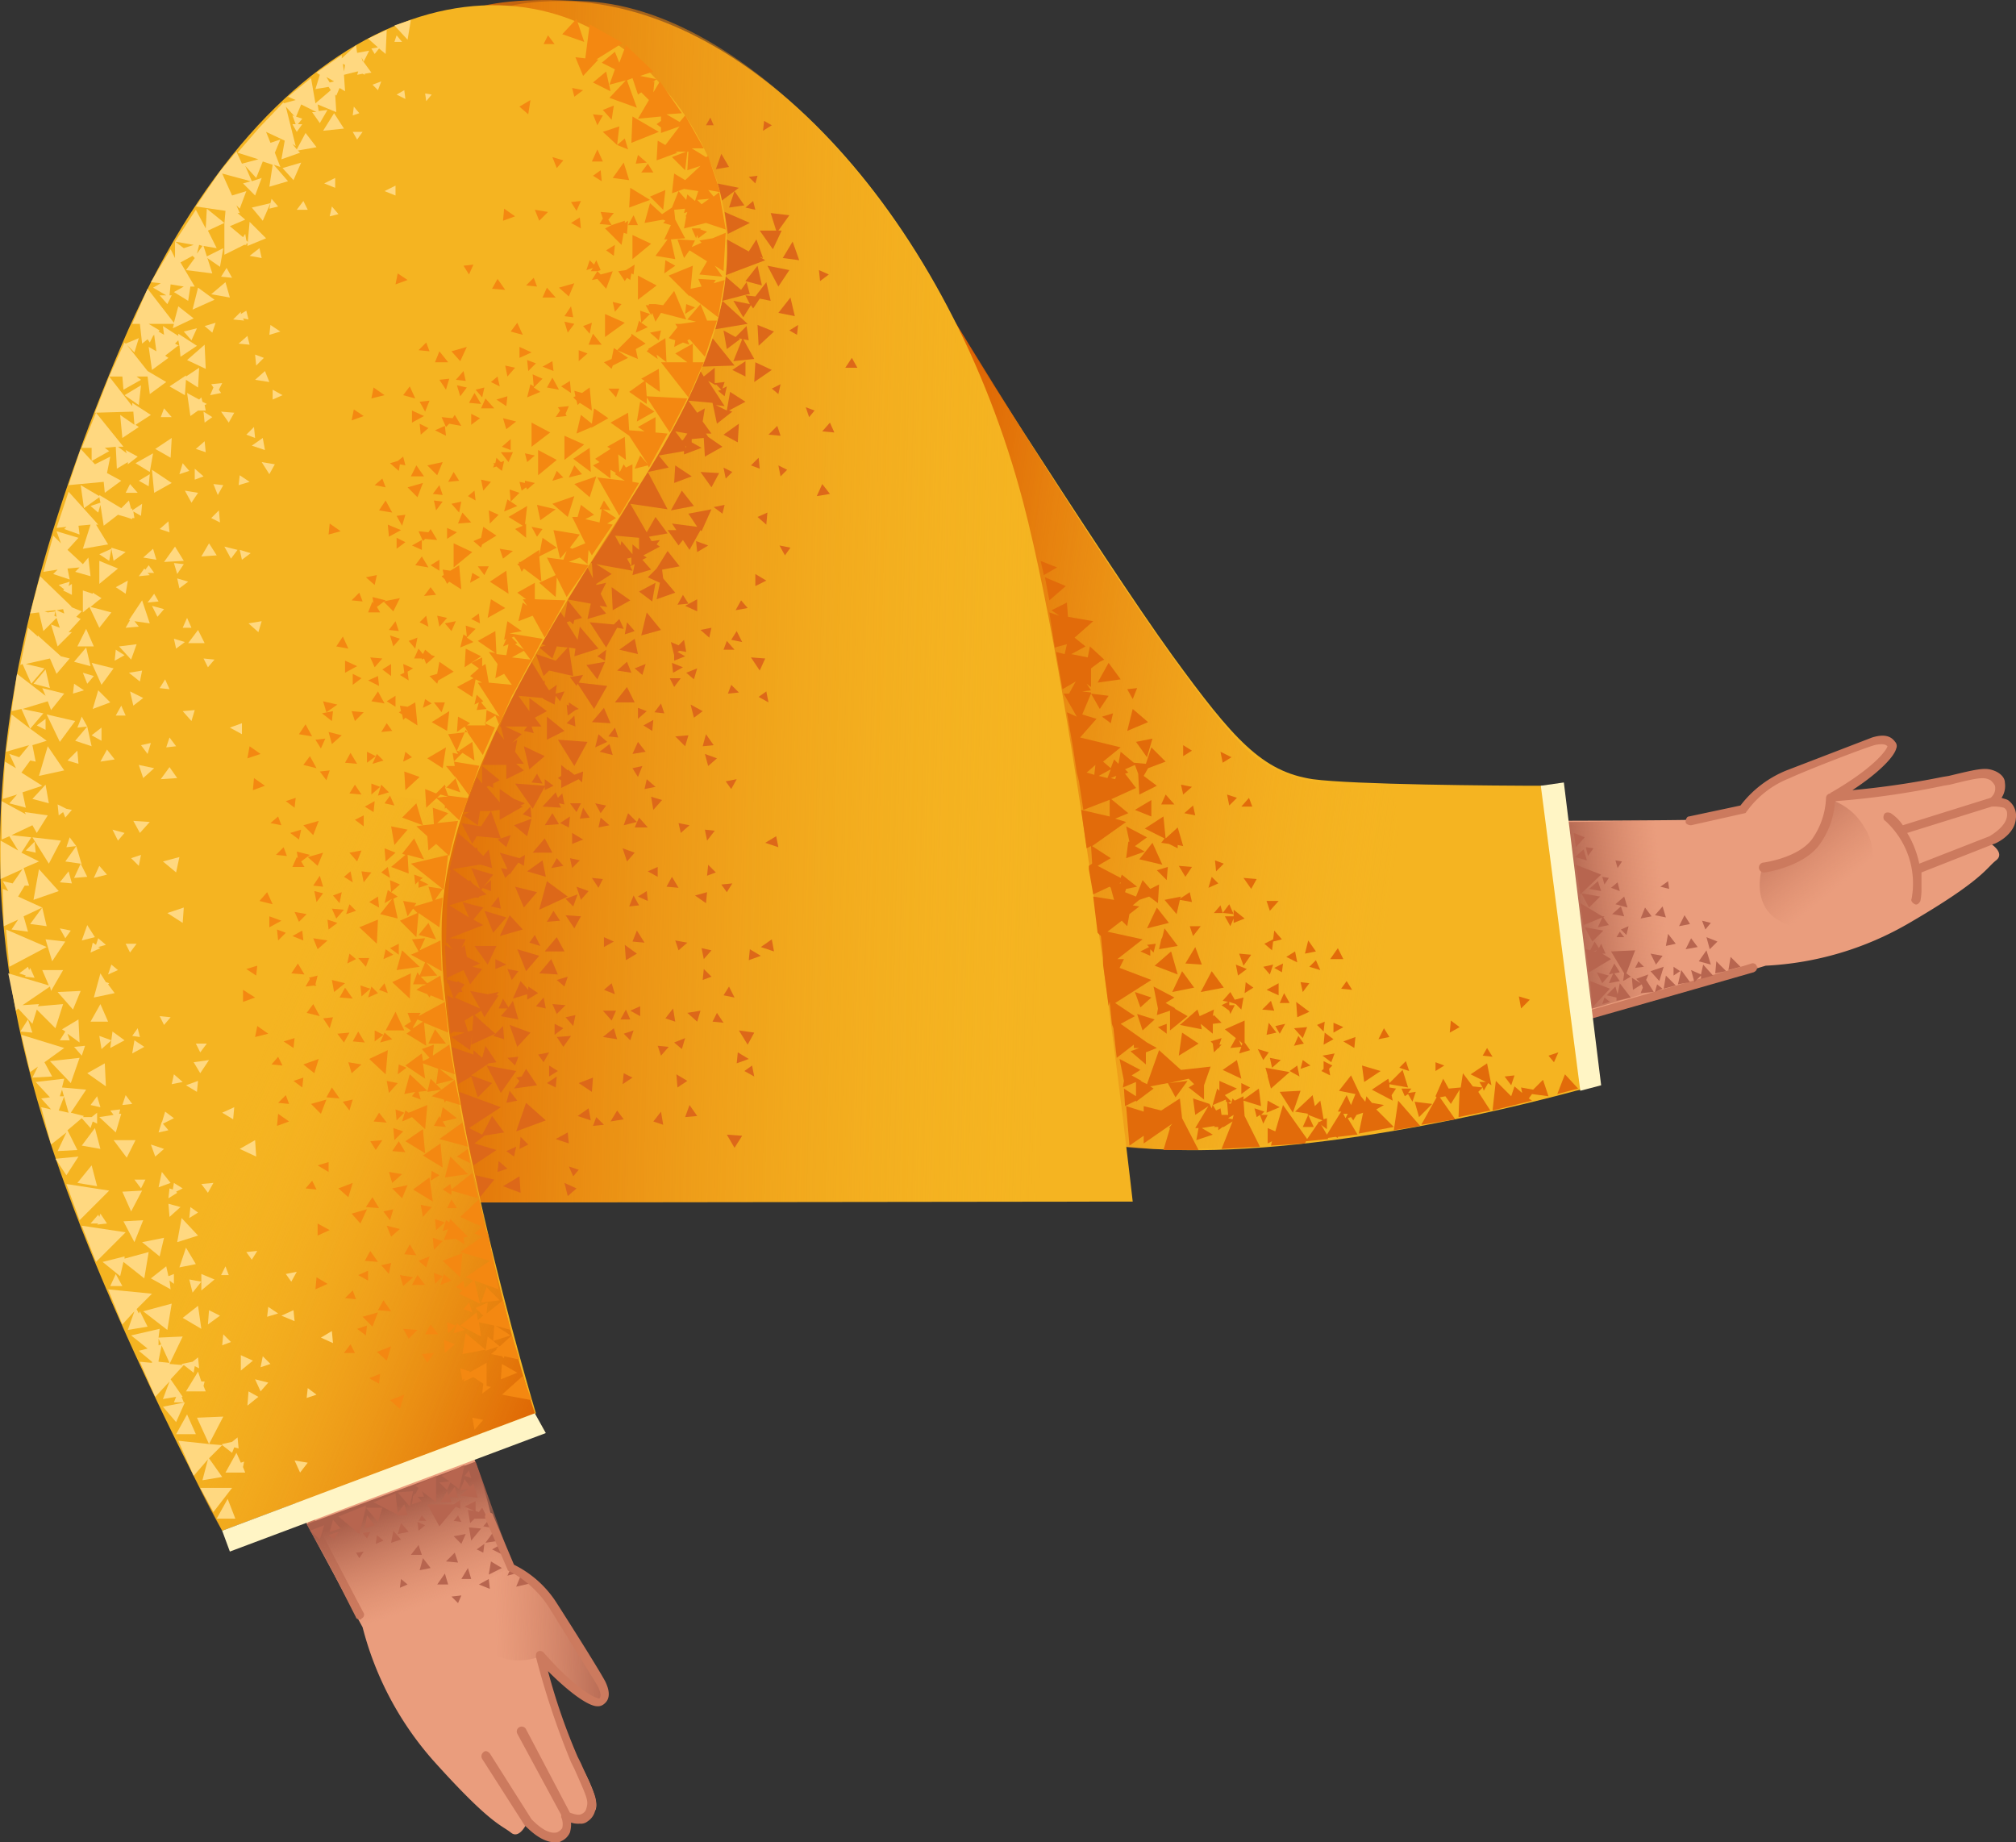 <svg xmlns="http://www.w3.org/2000/svg" xmlns:xlink="http://www.w3.org/1999/xlink" width="183.769" height="167.924" viewBox="0 0 183.769 167.924">
  <rect x="0" y="0" width="183.769" height="167.924" fill="#333333" stroke="none"/>
  <defs>
    <linearGradient id="linear-gradient" x1="0.614" y1="0.693" x2="0.027" y2="-0.061" gradientUnits="objectBoundingBox">
      <stop offset="0" stop-color="#cc7a5e" stop-opacity="0"/>
      <stop offset="0.924" stop-color="#aa5f4b"/>
    </linearGradient>
    <linearGradient id="linear-gradient-2" x1="0.908" y1="0.636" x2="0.083" y2="0.473" gradientUnits="objectBoundingBox">
      <stop offset="0.01" stop-color="#f5b421" stop-opacity="0"/>
      <stop offset="0.985" stop-color="#dd6002"/>
    </linearGradient>
    <linearGradient id="linear-gradient-3" x1="0.669" y1="0.426" x2="-0.012" y2="0.516" gradientUnits="objectBoundingBox">
      <stop offset="0" stop-color="#cc7a5e" stop-opacity="0"/>
      <stop offset="1" stop-color="#aa5f4b"/>
    </linearGradient>
    <linearGradient id="linear-gradient-4" x1="0.925" y1="0.524" x2="0.168" y2="0.499" xlink:href="#linear-gradient-2"/>
    <linearGradient id="linear-gradient-5" x1="0.695" y1="0.495" x2="1.044" y2="0.479" xlink:href="#linear-gradient"/>
    <linearGradient id="linear-gradient-6" x1="0.642" y1="0.768" x2="0.42" y2="0.202" xlink:href="#linear-gradient"/>
    <linearGradient id="linear-gradient-7" x1="0.308" y1="0.38" x2="1.047" y2="0.856" xlink:href="#linear-gradient-2"/>
  </defs>
  <g id="_180" data-name="180" transform="translate(-170.747 -98.381)">
    <path id="Path_17111" data-name="Path 17111" d="M259.3,201.2c7.2,2.5,16.3.6,30.3-2.8,13.9-3.4,42.1-12,42.1-12a28.754,28.754,0,0,0,13.1-3.9c6.7-3.9,7-5,7.9-5.7s-.6-1.6-.6-1.6,2.1-1.1,1.9-2.4a1.451,1.451,0,0,0-1.4-1.3,4.6,4.6,0,0,0-.1-2.3c-.4-.7-3.6-.3-5.6.5s-7.5,1.2-8.5,1.3c-1,.2,1.9-1.5,3.3-2.4,1.4-1,2.5-3.5-.4-2.4-2.9,1.2-6.4,2.2-7.1,2.6-.8.4-2.5,1.6-3.8,2.5l-1.2.9s-.9.8-4.1.9-35.9.2-40.8-.1c-6.3-.5-31.2,26-25,28.2Z" fill="#ea9d7d"/>
    <path id="Path_17112" data-name="Path 17112" d="M330.9,186.6c0,.2-.1.3-.3.4-.4.1-39.4,11.4-52.3,14.4-11.4,2.7-18.3.8-22.3-1.1a19.835,19.835,0,0,1-4.2-2.5c-.2-.2-.1-.4.1-.6s.4-.1.6.1a29.051,29.051,0,0,0,5.9,3.1c6.6,2.5,14.4,1.6,19.7.3,12.9-3.1,51.9-14.3,52.3-14.5a.382.382,0,0,1,.5.3c.1,0,.1,0,0,.1Z" fill="#cc7a5e"/>
    <path id="Path_17113" data-name="Path 17113" d="M331.4,177.4s-1.2,3.5,1.7,5c2.7,1.4,5.4.1,6.7-.9,2.1-1.6,2.2-5.8.9-7.7a5.5,5.5,0,0,0-3-2.5s-.3,3.2-2,4.6a11.981,11.981,0,0,1-4.3,1.5Z" fill="url(#linear-gradient)"/>
    <path id="Path_17114" data-name="Path 17114" d="M255.15,123.85S271.3,149.4,277.6,158.1c5.6,7.7,8.2,10.6,12.8,11.3,3.7.5,16.5.6,21.3.6,1.5,0,1.6-.1,1.7.9l2.5,25.6c.1,1-.2,1-1.5,1.3-5.9,1.6-25.6,6.5-39.9,5.2-16.3-1.4-22.6-5-28.4-16.1-8.1-15,9.05-63.05,9.05-63.05Z" fill="#f5b421"/>
    <path id="Path_17115" data-name="Path 17115" d="M297.6,169.8l6.2,30.5s-22.6,4.3-33.1,2.3c-7.4-1.4-21.5-3.1-21.4-13.5.2-21.1,3.73-69.27,3.73-69.27S278.2,162.1,285.2,167.4C290,171.1,297.6,169.8,297.6,169.8Z" fill="url(#linear-gradient-2)"/>
    <path id="Path_17116" data-name="Path 17116" d="M323.4,174.5a123.7,123.7,0,0,0,3.4,12.7l-11.6,3.3-1.7-17.2s5.1,0,6.7-.2C321.3,173.3,323.2,173.3,323.4,174.5Z" fill="url(#linear-gradient-3)"/>
    <g id="Group_1345" data-name="Group 1345">
      <path id="Path_17117" data-name="Path 17117" d="M316.8,188l.6-.7-1.1-.3Zm4.8.8.7-.3-.5-.4Zm1.2-10.1-.7.5.8.2Zm-2.7,7.3-.3.6.8-.1Zm3.2,1.3.6-.4-.6-.4Zm5.2-1.7-.2,1.2,1.1-.3Zm-6.1,2.9,1.1-.3-.9-.9Zm3.4-1.3-.9-.4.3,1.1.6-.6v.3l1.1-.3-.9-1Zm-4.6-1.9.5,1,.6-.8Zm3.1-3.5-.5,1,1-.2Zm-1.9,4.7-1.2.4.8.9Zm.2-1.9.9-.2-.7-.9Zm-5.9-5-.3-.9-.8.7Zm10.4,7.5,1-.2-.9-.9Zm-9.2-.9-.5,1,.4-.1-.4.9,1-.2-.5-.7.5-.1Zm5.8,1.9,1.1-.2-.8-1.1Z" fill="#b7654f"/>
      <path id="Path_17118" data-name="Path 17118" d="M322.3,181l-.7.8,1,.2Zm-6.6,6.8.2,2.4,1.6-1.7Zm-.8-8,.7,1.3,1-1-1.7-.3,1.8-1.7-2.3-.9.4,2.7Zm2,3.4-1.7-.3.7,1.3Zm-.1,6.7.7-.2-.5-.4Zm1.4-11.1-.6.5.8.3Zm-.8-.4-.6-.1.2.7Zm1.2-1.5-.6-.1.2.7Zm-1.8,8.4h.3l-.4-.9-.2.4-.4-.6-.4.8-.4-.1.3,2.1,2-1.2Zm-.6-.2H316l.3-.1-.1.1Zm3.6-.1-2.2.1,1.2,2-.1.7.7-.4-.4-.3Zm-3.8-9.3-.7-.1.2.8Zm2.4,7.6-.3.5h.7Zm.8-.5-.7.3.5.5Zm7.1,2.2-.7,1,1.1.3Zm.4-2.5-.8-.2.3.8Zm-6-1.4-.4,1,1-.2Z" fill="#b7654f"/>
      <path id="Path_17119" data-name="Path 17119" d="M316.4,182.9l1-.2-.5-.7.1-.1h-.2l-2-1.2.3,2,1.7-.7Zm4.6,4.3-1.1.4.4.4-.8-.5.1,1.1.8-.5.1.3-.2.5,1.2-.1-.7-1.1Zm5.6-2.3.7-.7-1-.4Zm-7.5-3.8-.3-1-.8.7Zm-4-5.3-.8.7,1.1.3Zm10.4,8.9-.6-.8-.5,1Zm-7.3,4.3-.2-.7-.8.8.9.2v.3l1.3-.3-1-1.3Zm-3-14.3-1-.4.2,1.3Zm3.3,6.3-.8.7,1.1.2Z" fill="#b7654f"/>
    </g>
    <path id="Path_17120" data-name="Path 17120" d="M190.5,208l15.8-90c2.8-10.9,2.47-19.72,15.87-19.52,17.54.42,35.13,20.22,41.83,45.62,5,19,10,63.8,10,63.8Z" fill="#f5b421"/>
    <path id="Path_17121" data-name="Path 17121" d="M190.5,208l15.8-90c2.8-10.9-2.75-20.72,17.35-19.52,14.8.3,33.35,19.52,40.05,44.92,5,19,10.3,64.5,10.3,64.5Z" fill="url(#linear-gradient-4)"/>
    <g id="Group_1346" data-name="Group 1346">
      <path id="Path_17122" data-name="Path 17122" d="M230.2,153.2l.3-1.7-1.5.8Zm-.5,1-.5,2.1,1.8-.5Zm-3.1-.2,1.6-.9-1.7-1.2Zm-2.3.8,1.7-.5-.6-.7.7.1-.6-1.2.5-1-.9.2v-.1l1.4-.9-1.4-.9,3.3.6-.2-.4.4-.2-.2,1,1.7-.5-.8-.9.4-.2-.3-.2,1.5-.8-.3-.2.3-.4-.7.1-.2-.1h.1l-.2-.3,1.7-.3-1.1-1.5-.8,1.4-1.5-2.6,3.4.5-1.8-3.4,1.9-.4-.9-1.1,2.3-.4v.3l1.6-.6-.9-.5v-.3l1.1-.1.1,1.7,1.6-.9-1.3-.9-.2-.3h.5l-.8-1.1.2-1.2-.7.4-.8-1.1,2.2.2.4,1.9,1.4-1.1-.3-.1,1.5-.8-1.4-.9-.3,1.7-1-.5.8.1-1.5-2.3.7.4v-.1l.5.5-.3.1.6.5.2-.9-.4.2.2-.6-.9.1v-1.4l-1,.8-.3-.5-1.3,2.9-1.3,2.5-.1-.1-1.5,2.7-.7,1.2-1.8,2.9h.1l-1.5,2.5-1.9,2.9h.1l.1,1.4-.5-1-1.9,2.9,2.2.4-.3,1.4Zm8.9-15.8.1.1v.1l-.1-.2Zm.2-1.1-.4.6h-.1l-.6-.8Zm-5.5,11.4.4-.1v.8Zm1.1-1.9v1.1l-.6-.5v.9l-1-1.2-.1.4-.5-.9,2.2.2Zm-3.8,12.9.7-1.6-1.7.3Zm3.7,2.6v1l.8-.7Zm5.9.3-1.1-.6.3,1.2Zm-5.5-3.3.3-1-1,.4Zm8.4-2.3-.7-.8-.3.8Zm-9.4,2.1-.4-1-.9.8Zm-6.9-1.1-1.8-.6.7,2,.5-.5,2.2.5-.4-2.6.6.1-.1.7,2.2-.7-1.7-2-.2,1.2-1-1.6.3-.1.3.3.1-.4.7-.2-1.3-1.6-.3,1.6-.4-.6-1.7,3,.4.1-.6.2,1.2,1,.4-1.1,1,.1Zm11.6-6-.5.9,1-.1Zm1.3,6.7-1,.4.7.6Zm-8.4-.7.1-1-.8.6Zm1.3-1,1.7.4-.3-1.4Zm-6.7,20.7-.3-1.5-1.4,1Z" fill="#dd6819"/>
      <path id="Path_17123" data-name="Path 17123" d="M216.6,206.5l1.6.6-.1-1.5Zm14.6-55.4-.1-.8,1.6-.3-1.1-1.4-1,1.6-.8.8,1.1.5-.3,1.5,1.7-.6Zm2.8-6.6-1.1-1.4-1,1.8Zm.2,3.2.1,1,1-.6Zm5.6-2.2.8.7.1-1.1Zm-1.5,7.6-.5.9,1.1-.2Zm-3.2,12.2-.3,1.1,1-.1Zm-2.9-4.3.6-.8h-1Zm8.4.4-.7.5.9.5Zm-2.7-5.5-.5.8,1,.2Zm-3.6-2.9-1.1.6,1.1.5Zm-6.6,3.2.9-.3-.7-.8Zm17.5-12.6,1.2-.2-.7-.9Zm-2.9,5.4.5-.7-1-.2Zm-3.1-8.2.8.3-.1-1Zm-18.6,25,1.6-.8-1.6-1.3Zm5.5-4.9-2.6-.3.4-.7-1.2.2.6.8.1-.2,1.5,2.3Zm-6.8,11.2,1.1-2v.3l.8-.4-.8-.6v.6l-2.7-.2Zm3.8-3.9,1.2-2.2-2.7-.2Zm-2.5,10.5-.7,2.6,2.6-1.2Zm-2.8,22.8,2.7-1-1.8-1.6Zm8.2-44.1,1-1.8.6.1-.4-.9-.5.5-2.2-.2ZM216.4,198l1.4-2-2.7-.5Zm2.1-31.6.5,2.1,1.4-1.2Zm-1.6,3,1.6-.8-.7-.6h.7l-.8-1.1.2-1.1-.5.3.9-.8-1.5-.7h2l-.3.4.9.2-.2-.6h.9l-.6-.8,1.1-.6L219,162v1.2l-1-1.4,2.2.2.1.1,1,.5.1-.8.4.5.4-.9-.8.2.1-.8-.7.5-.4-.6v-.3l-.1.1-1.1-1.8-1.7,3-1.2,2.9h.1l.3,1.2-.7-.9-1.3,3.2h2.2Zm1.9,5.2.4-1.6-1.6.6Zm-1.9,1,.4-1.1-1.2.4Zm3.3-5.8-.5-.9-.5.8Zm2.5,6.8.2.9.7-.7Zm5.2.3.7-.8-1.1-.4Zm-5.2-4.1-.9.6.8.4Zm7-3.4-.2.9,1-.2Z" fill="#dd6819"/>
      <path id="Path_17124" data-name="Path 17124" d="M224.4,179.6l-1.1-.4.4,1.2Zm1.1-6.7-.2.9,1-.2Zm-5.1.7,1.3-.1-.6-1Zm-5.8.1-1.8-.3,1,1.9.4-.7,2.2.2-.9-2.5.8-.1v.9l2.1-1.2-.2-.1.4-.2-1-.4-1.3-.9v1.2l-1.2-1.4.2-.1.4.2v-.4l.6-.3-1.6-1.3v1.6l-.5-.6-1.2,3.2h.5l-.5.3,1.3.9.2-1.3h1Zm4.6-.8-.1-1-.7.7Zm7.1-6.7-.9.7,1.2.3Zm6.3-18.1.4-.5.6.9,1-1.8.1.1.9-2-2.1.4.8,1.2-2.3-.3.4.6h-.8Zm2-6.7,1,1.4.7-1.3ZM227.9,161l-1.1,1.4h1.8Zm-2.1,1.9-1.1,1.3,1.7.1ZM221,185.8l-1.1,1.3,1.7.1Zm.1-9.7-.7-1.3-1.1,1.3Zm.4,7.7-1.1,1.3h1.8Zm14.1-28.2-1,.2.8.7Zm4.9,2.8-1.3-.1.8,1.2Zm-7.2-.6-.2-1.1-.5.5-.7-.3.3,1.2v.5l1-.4-.7-.4.2-.1Zm6.3-6,1-.5-1-.6ZM229,172.9l-.4.9h1.2Zm6.9,1.2-.9-.1.2,1Zm-7,6,.9.4-.1-.9Zm11.6-4.9,1.2.4-.2-1Zm-5.2,2-.1,1,.8-.3Zm1.6-7.6.5.7.5-.9Zm-9.2,14.9.1,1.4,1-.6Zm-4.3-4.6-1.1.4.7.7Zm8.6-1.6-.5.9,1.1.1Zm-8.1-9.6-.8.3-.5-.4v-.1l-.1.1-.6-.5v1l-.3.2.3.2v.7l1.6-.8.3.3Zm-1.8,8.6-.6-.7-.5.9Zm6.8-11.3-.5,1.1,1.2-.2Zm-3.4,6.5.5-.7-1-.2Zm-2.3-7.9-.1-1-.7.7Zm-.4,28.2-1.3.1.6.9Zm4-3.8-.3-1-.7.6Zm.7,8.2.9-.6-.8-.4Zm4.9-.9.1,1.2.9-.6Zm-4.2-3.1.3-.9-.9.3Zm7.5-1.7,1,.1-.6-.9Zm-9,.6-1,.8,1.3.2Zm-5.1,3.9-.8-.5v1Zm-.1-8.3.7.6.3-.9Zm11.7,5.3-1,.4.7.6Zm0,7.2,1.1-.1-.7-1Zm-2.2-5.6.7-.8-1-.1Zm7.6,1.4.9.5-.2-1Zm-1.4-7.7-.5.8,1,.2Zm-14.7,19.1.8-.7-1.1-.5Zm-4.9-3.6.2-.9-.9.4Zm7.2-2.8,1-.1-.7-.7Zm-1.4-.9,1.2.4-.2-1.1Zm-5.3,3,.8-.4-.7-.7Zm2.7-8.8-1,.2.5.7Zm1.7,7.3-1.1.6,1.2.4Zm-6.3,2.6-.1,1,.9-.3Zm22.7-10.6.6-1.1-1.4-.2Zm-6.6-2.1-.2-1.2-.7.9Zm6.7-5.6,1.1-.4-1-.6Zm-12.6,14.7,1.2-.2-.6-.8Zm-3.4,5,.5-.6-.9-.3Zm-2.4-8.5.8.4.1-1Zm2.9-34.1-.9-.6v.3l-.2-.1.1,1,.7-.5Zm5.8,5.2-.9.2.5.8Zm4.2-2.8-1.2.1.9.9Zm-6.7-.7-.6.8.9.1Zm5.2-5.9.1.9.9-.5Zm-7,7.7,1.1-.5-.8-.7Zm-2.3,5.1.6.8.4-.8Zm8.3-9.1-.6.8.9.1Zm4,4.6.3,1.1.8-.7Zm-4.7-3.1-.9.5.8.5Zm6.8-2.4,1-.1-.7-.7Zm-1.9,18.1-1.1.3,1,.7Zm-6.7.3-.4,1,.9-.1Zm4.1-6.6.2.9.8-.7Zm-4.2,10.8,1.1.1-.7-1.1Zm7.2.8-.9-.2.2,1Zm-7.4,5.5.9.5v-.9Zm11.9-5.8,1.2.4-.2-1.1Zm-5.3,3,.8-.3-.7-.7Zm2.7-8.8-1,.1.5.7Zm.2,24.1.7-1.1-1.4-.1Zm-7.4-2.4.9.3-.2-1.2Zm7.7-6.3-.1,1,1.1-.4Zm-3.7-2.8.3-1-1.2.2Zm-6.5-1.1-.5.9h.9Zm5.6-6.1-1.1-.2.3.9ZM228,172.5l-.4,1.1,1.2-.3Zm-2.3,6-1-.1.6.9Zm-3.7-7.8-.4.4-.2-.5-1.2,1.3,1.7.1-.2-.4.5.1Zm8.1.3.2,1.2.8-.9Zm.6,7.3v-.9l-.9.4Zm-6.8-6.3-.3,1,.9-.1Zm-1.6,9.8.8,1.2.6-1.1Zm-6.1-1.7-.7.9.9.2Zm6.7-5.8v1l1-.4Zm-5,10.6.8,2,1.2-1.4Zm-3.6,13.5,1.3-1.3-1.9-.7,1.6-1.1.7-.1-1-1.5-.3,1.1-.1-.1-.7-.6v.4l-2-.7.6,3.4,1.2-.7Zm.6,3.5h-.1l1.9-.3-1.1-1.5-.9,1.7-1.2-.6,2.9-1.9-3.8-1.4.5,3.1v-.1l.3,2.1.1-.1.4,1.7,2.1-1.4-2-.6Zm3.6-20.8,1.2-1.4-2-.5Zm.2,14.7-.4.7-.5.1.3.3-.5.7,2.1-.3Zm-4.2,11.7,1.3-1.6-1.7-.4Zm1.8-23.8,2.1-.6-1.2-1.3Zm.7-6.1-.6-.1.4.9.4-.4v.1l.8-1.1.5.3.1-1-.5.3-1.8-.5Zm.2,14.2.7,2,1.2-1.3Zm-1.5-8.4,1.2-1.4-2-.6Zm-.5,2.9.8-1.7h-2Zm1.5,6.8-.1-1.2-.9.9Zm-.8-7.3v.9l1-.4Zm7.3,5.1-.9.2.7.8Zm3.7-.4h-1.2l.8.9Zm-6.6-1.2-.7.8.9.2Zm5.5-4.6.9-.5-.9-.4Zm-6.9,3.6v.3l-.7-.8-.7,1.6,1.3-.4v.5l1-.6Z" fill="#dd6819"/>
      <path id="Path_17125" data-name="Path 17125" d="M217.7,195.5l.3-.8-1,.1Zm-5.8-3.1,1.2.1-1.2.4,1.7,1.2.2-1.6-.1,1.1,2.2-1-1.9-1.7.6-.4.3.6,1.3-2H216l.2-.3-1,.2-1.6-.3.9,1.6-2.3-1,.4-.5h.3l-.1-.3.3-.4-.5-.2-.1-.1-.1.1-1.1-.3,1.7-.8.6,1.3,1.1-1.4-.9-.2.7-.3-1.2-.6-.2-1.1-.3.3.4-.8-1.5-.1,3.1-1.2-.9-.5.9-1.1-1.9-.5.6,1.4-1.8-1.1,2.3-.7h.4v-.1l.7-.2-.5-.4,1.1-1.4-2-.6.8,1.9-.7-.5-.2-.3-.1.1-1.5-1.1,2.4-.4h.2l1,.3-.3-1.7-.5.6-.5-.5-.1-.3-.1.1-1.6-1.4-.8,3.4h.1l-.3,3.1-.1,3.5h.1l.5.6-.7-.4.2,3.5h.1l.5,1.4-.6-.3.3,3.5.7-.4-.6.2Zm1.9-.1-.4.1-.3-1,.8-.5Zm3.2-2-.6.7,1.6.3-.5-1.7-.4.6-.5-.8-.4.9Zm4.8-8-.6-.9-.6,1Z" fill="#dd6819"/>
      <path id="Path_17126" data-name="Path 17126" d="M217.4,187.7l.6-.8-1-.2Zm-2.7-8.4.8.3v-1Zm4.8,4.3-.5.7,1,.3Zm1.8,9.1.8-.6-.8-.4Zm2.2,4.4,1.2.8.1-1.3Zm-6.3.7-.3,1.1,1-.2Zm3.9-7.9.4.9.8-.8Zm11.2-49.1-.1,1.6,1.6-.6Zm5.8-3.8-1.4,1,1.3.7Zm-1.3,7.4-1,.2.8.6Zm1.7-17.1.7-1.1.2.3.6-.9,1,.2-.4-1.7-1,1.3-.9-.1.4.8-1.5-.3Zm1.1,4.1-.1,1.8,1.6-1.1Zm.3-1.5,1.4-1.3-1.5-.6Zm1.7,7.3-.8.8,1.1.1Zm-4.9,3.8.2,1,.6-.6Zm11.7-10-.6.9h1.1Zm-3.9,5.4.5-.6-.8-.3Zm-1.1-7.5.1-.9-.8.5Zm2.3,8.8,1.1.1-.4-.9Zm-3.2,3.5-.8-.4.2,1Zm-.6-7.8-.8.4.6.5Zm-4.3-2.1,1.9-.2-1-1.8.5.1-.2-1.3-1,1-1.1-.6.3,1.7,1.2-.9-.1-.1.3.1Zm1.1,1.4v-1.4l-1.2.8Zm-3-3.5-1,2.6,3-.1Zm.9-3.4,2.3-.6h.2l-.3-1.1-.5.7-1.5-1.3-.4,2.3h.2l-.7,2.6,3-.5Zm6.2-.3-1.1,1.4,1.5.3Zm-3-2.9-1.1,1.4,1.5.4Zm1.9,1.9,1-1.5-2-.4Z" fill="#dd6819"/>
      <path id="Path_17127" data-name="Path 17127" d="M242,119.4h-.3l1-1.4-1.7-.2.5,1.6H240l1.2,1.7Zm.1,2.5,1.5.2-.6-1.7Zm4.2,1.5-.9-.4.1,1Zm-6.3-1.6.3.1-.6-1.7-.7,1.1-2-1.1-.2,3.3,3.7-1.4Zm.4-12.4-.1.9.8-.5Zm-.6,5-.8.1.6.6Zm-4.3-5.3-.4.7h.7Zm1,3.3-.5,1.4,1.2-.2Zm2.9,4.3-.7.6.9.2Zm-.3,2-2.3-1,.3,2Zm-3-3.6.4,1.6,1.2-.9-.5,1.5,1.4-.2-.9-1.3.4-.3Z" fill="#dd6819"/>
    </g>
    <path id="Path_17128" data-name="Path 17128" d="M313.3,169.7l3.4,27.6-1.9.5L311.2,170Z" fill="#fff5c5"/>
    <path id="Path_17129" data-name="Path 17129" d="M178.2,187c-1,7.6-.6,7.8,5.4,20.8,6.1,13,20.2,38.9,20.2,38.9a29.351,29.351,0,0,0,6.4,12.1c5.2,5.8,6.2,5.9,7.1,6.6.8.7,1.5-.9,1.5-.9s1.5,1.8,2.8,1.3c1.2-.5.7-1.9.7-1.9s1.9.2,2.6-.4c.7-.5-.6-3.4-1.8-5.2s-2.4-7.2-2.8-8.2,1.8,1.5,3.1,2.7,3.4.9,1.7-1.7-2.9-5-3.4-5.7a23.859,23.859,0,0,0-3.2-3.2l-1.1-1s-1-.7-1.7-3.9a51.706,51.706,0,0,0-1.7-5.9c-3.6-9.9-5.7-30.2-6.3-34-1-6.1-28.6-16.9-29.5-10.4Z" fill="#ea9d7d"/>
    <path id="Path_17130" data-name="Path 17130" d="M203.6,246c-.2,0-.4-.1-.4-.2l-24.6-48.4c-4.9-10.6-4.5-17.8-3.3-22a32.669,32.669,0,0,1,1.6-4.7c.1-.2.4-.2.6,0,.2.1.2.4,0,.6a26.549,26.549,0,0,0-1.8,6.4c-1.2,6.9,1.3,14.4,3.6,19.4,5.6,12,24.4,48,24.6,48.3a.365.365,0,0,1-.2.5.1.1,0,0,1-.1.1Z" fill="#cc7a5e"/>
    <path id="Path_17131" data-name="Path 17131" d="M208.1,190c-.7,1.5-.9,6.4.1,11.1.7,3.2,3.4,18.4,5.3,27.9a54.886,54.886,0,0,0,2.1,7.7l1.6,5.3s.2-.7,2.2.9,5.5,7.5,6.3,8.8.4,1.5.1,1.8-1,.1-1.6-.3-4.3-3.8-4.3-3.8-2.9,1.1-4.8-.8a12.77,12.77,0,0,1-2.9-4.9S190.4,208.9,193,193C195.5,178.1,208.7,188.5,208.1,190Z" fill="url(#linear-gradient-5)"/>
    <path id="Path_17132" data-name="Path 17132" d="M198.7,237.3l5.9,10.8,12.9-7-3.4-9.5Z" fill="url(#linear-gradient-6)"/>
    <g id="Group_1347" data-name="Group 1347">
      <path id="Path_17133" data-name="Path 17133" d="M211.5,234.2l.3-.7.8.6.5-2.2-2.1,1,.7.5-.9.1Zm3.9,3.4-.1-.7-.5.6Zm-8.2,5.5.7-.3-.6-.5Zm4.9-6.1.7.1-.3-.6Zm2.8,2.1-.7.5.6.3Zm3.4,2.7-.5,1.2,1.3-.3Zm-5.1-3.6-1.1.2.7.7Zm-2.6,4.6h1l-.3-1Zm3.1-4,.9-1.1-1.1-.1Zm-1.2,2-.3-.9-.8.8Zm-8.5-3.1.9-.3-.7-.9Zm13.5,3.2L217,242l1.1-.3Zm-5.3-7-.6.8-.1-.4-.6,1h1l-.2-.5.8.1Zm3.4,5.7,1,.5-.1-1Zm.7-.8-.5-.9L215,239Zm-7.3,2.7,1-.2-.7-.9Zm4.1-8.3-.4,1,.7-.1-.7.6,1.6.2-.4-1.3-.3.3Zm-7.5,2.6h-1.5l1.1,1.3Z" fill="#b7654f"/>
      <path id="Path_17134" data-name="Path 17134" d="M204.1,235.8v-.2l-2.5,1,1.9,1.6Zm2.9-1.4,1.1,1.3.3-1.4Zm6.7-1.3-.2-.7-.4.5Zm-8.7,6,.7-.3-.6-.5Zm-.8-.5.3-.6-.7.1Zm-.7,1.8.4-.6-.7.1Zm7.3-2.9,1.5-1.8.4.2v-.8l-.6.4h-2.4Zm-9.6,1.2.4-.7-.9.3Zm8-2.2-.3.5h.7Zm-.3,1.4.6-.5-.7-.3Zm6.4,4,1.2-.6-1-.6Zm-2.8,2.6.3-.7-.9.1Zm-3.6-5.3-.7.9h1Zm.3-4-.4-.4h.6l-.2-.5,1.3,1v-2.4l-1.9.9.3.2-.3.6-.1-.1v.2h-.1l-.1.8Z" fill="#b7654f"/>
      <path id="Path_17135" data-name="Path 17135" d="M208.4,234.7Zm-1.4,1.8h.9l-.3-1-.6.8-.2-1.8-2,.8,2.1,1.1Zm7.1-1.3-1,.5.9.4-.6-.1.2,1.2.4-.4h1.2l-.5-1-.3.4-.3-.1Zm.3,7.6,1,.4-.1-.9Zm-7.8-4.9-.2,1.1.9-.3Zm-5.8.1,1-.3-.7-.8Zm12,4.3h.9l-.3-1Zm-12.9-3.6.4-1.3-1.3.5Zm7.1-.5,1-.2-.7-.8Z" fill="#b7654f"/>
    </g>
    <path id="Path_17136" data-name="Path 17136" d="M229.8,104.8c-11.7-11.9-34.3-7.1-48,25.1s-12.6,51.3-7.7,68.6S191,237.9,191,237.9l28.6-10.7s-9.7-32.1-8.5-46.3c1.2-14.3,14.3-32,19.6-41s11.5-22.5-.9-35.1Z" fill="#f5b421"/>
    <path id="Path_17137" data-name="Path 17137" d="M219.5,227.2,191,237.9s-10-16-7-32.2c1.8-9.6,9.2-23,8.6-30.8s20.2-2.9,20.2-2.9-4.6,7.9,1,32.8C215.5,212.2,217.1,219.9,219.5,227.2Z" fill="url(#linear-gradient-7)"/>
    <path id="Path_17138" data-name="Path 17138" d="M191,237.9l28.5-10.7,1,1.8-28.8,10.8Z" fill="#fff5c5"/>
    <g id="Group_1348" data-name="Group 1348">
      <path id="Path_17139" data-name="Path 17139" d="M231.4,115.7l-1.4.6,1.2,1.2Zm-3.3,1.6,1.9-.7-1.8-1.1Zm-1.1-5.7.2-1.7-1.5.5Zm-.5-2.3.2-1.3-1,.4Zm2.7,4.8h1.1l-.5-.8Zm-7.7-.4.6-.7-1-.3Zm-.8,4-1.2-.2.4,1Zm4.8-3.8-.7.5.8.5Zm-1.3,9.1.6-.2-.2.3h.6l-.5.8.5-.1.8.9.6-1.6-1.1.3-.3-.3.3-.1-.4-.9-.2.4-.4-.4Zm1.5-9.9-.5-1.1-.5,1.1Zm-2.6-5.9.8-.6-1-.2Zm.2-7.1-1.3,1.4,2,.7Zm5.1,8.9-.1,2.4,2.5-1Zm-2.4-4.1-1.2,1,1.6.8Zm.8-1.8-1.2,1,1.2.6-.5,1.4,1.5-.4-1.5,1.6,2.5.9-.9-2.5.5-.2.5,1.5.3-.2.7.7-1,1.7,2.1-.2v.4l-.4.3.4.3v.5l1.7-.6-1.3,1.7-.7-.4-.1,1.8,1.9-.7-.2-.1h1l-1.3.5,1.2,1.2.2-1.7h.1l-.1,1.7,1.2-.4-1.4,1.3-1-.6L232,116l1.1-.4,1.3.2-.3.9-.7-.6-.1.5-.7-.8-.6,1.5-.9.6-1.1-1-.5,1.8,1.7-.3.2.1-.2.2.7.2-.6,1.3h.3l-1.1,1.5,1.8.3-.4-1.8,1.3-.1-.9-1.7-.1-.9,1-.1-.1.4.3-.1-.1.3-.1.1h.1l-.2,1.1,2-.5,1.8.6-.6-3.4-.5.4-.5-.6,1.1.2-1.1-3.3-.2.1-1.3-.8h1.1l-1.7-3-.5.6-1.2-.7,1.4-.1-2-2.9-.6,1,.1-1-.2.1.4-.3-1.5-.3,1.2-.4-2.5-2.4-.6,1.6-.4-1Zm7.9,13.9-.4-.4,1.1-.1-.7.5Zm-6.7,1.9h.9l-.4-.9Z" fill="#f48811"/>
      <path id="Path_17140" data-name="Path 17140" d="M223.6,118.2l-.8.5.9.5Zm3.4-6.6,1,.4-.3-1Zm-3.8-8,.7,1.7,1.4-1.5h-.2l2.4-1.5-3-1.7-.4,3.1Zm3.4,11,1.5.2-.5-1.6Zm1.7,14.2v.2l-1.3,1.3-.3-.2-.2,1-.7.3.7.6.1-.3,1.4-.7-1-.7,1.9.8-.2-.9.9-.5Zm6.3-2.7-1.2,1.4.8.2-1.4.2v0h-.5l.2.3-.8,1,.6.2-.1.6.8-.4.6.2-.2-.4.2-.1,1.4,1.6,1.1-3.3h-.9Zm-.7,3.6-1.6.9,1.1.8H231l2.5,3.2,1.4-3.2h-1Z" fill="#f48811"/>
      <path id="Path_17141" data-name="Path 17141" d="M231.4,129.2l-1.6,1h.1l-.2.2,1,.7-.1-.4.9.7Zm-.1-5.9,1-.7-.9-.5Zm-.3,5.2-1,.2.8.7Zm-10.8-3h1.2l-.8-.9Zm6.6,1.3.6-.7-.8-.2Zm-5.7,4.5-.9.5,1,.4Zm-4.4-13.9-.1,1.1,1.1-.4Zm6.6.2.4-.9-.9.1Zm-3.6,6.9-.3-.8-.7.7Zm7.7-3.8.2-1.1.3.1.1-1.2-.3.2v-.2l-1.2.4-.3-.5.5-.6-1.2-.1.2.6-.3.5,1.1.1-.6.3Zm1.3-7.4,1-.1-.8-.7Zm5.1,5.9.4.9.1-.3.1.3.8-.6-.6-.2v-.1Zm-14.7-11.7-1,.6.8.7Zm1.6-5.9-.4.8h1Zm5,7.3-.9-.1.4,1Zm2.2,14.8.3.2.1-.6.2.1.1-.9-.8.5-.7.1.6.9Zm5.4,2.4-.1.9.9-.6Zm2.7-2.2-1.6-.1.3.7-1,.2.2-2.1-2.2.9,1.9,1.9v-.1l2.6,2,.6-3.4-1,.3Zm-4.8,2.3-.7-.1h-.6v.1h-.3l.5.9.1-.2.3.8.5-.8,2.3.6-1.1-2.6Zm3.3-5.9.2.2-.9.4.3-.6-1.6-.1.6,1.7.5-.7,1.6,1-.7,1.2,2.1.2-.7-1,.8.5.2-3.5-1.2.5Zm-9.7,8.5-.4,1h1.2Zm-1.7-.9-.9-.2.3,1Zm3.7-7.2-.8.5.7.5Zm-4.2,4.7.5-1.2-1.4.4Zm2.3,10.2-.2,1.4-1-.8-.4,1.7,1.4-.6-.1.1,1.6-.9Zm4.2-.6-.3,1.8,1.6-.9Zm-5.8-.1.1.4.2-.2,1.1.7-.2-2.1-.7.5-.7-.2.1.5-.2.1Zm7.2,1.5-1.6.9.6.4-1.4-.1L228,136l-1.6.9,1.7,1.2,1.7,2.6-.7-.8-.5,1.2,1.2-.3.1.2,1.7-3.1-1.1-.1Zm-.9-3.2,1.3.9-.1-2.1-1.6.9.3.2-1.4,1,1.6,1.1v-.6l2.1,3.2,1.6-3.1-3.7-.2Zm-.4-5.4.8-.8-.9-.3.1,1.1-.2-.2-.3,1.1,1.1-.5Zm-2.3,6.8.3-.8h-1Zm-4.7-7.4.8.1-.2-1Zm-3.8,1.7-.5-1.1-.6.8Zm5.1,2.4.8-.7-.8-.3Zm-6.6,4.1.1-.9-1,.3Zm4.2-2.6-.5.9,1.1.2Zm-2.2-.6.7-.7-.8-.3ZM215.5,153l-.3,1.7,1.6-.9Zm2.8,2.9L217,155l-.3,1.7.2-.1-.3.7.5-.2-.2,1-.9-.1-.1-2.1-1.6.9,1.6,1.1-.6-.1.8,1.1-.2,1.3.8-.4.7,1-2.1-.2-.3-1.7-.3.2v-.8l-1,.5.7.5-.8.7.3.2-1.5.8,1.4.9.3-1.6.6.3h-.4l2,3.1-1.2-.6-.1,1.4h-1.7l.3-.2-1.1-.6-.1,1.4.7-.5.3.5-1.8.2.9,1.8-.5-.1.2,1.2h-.8l.9,1.1-.9.9-.1-.3-.8.8-1-.4.1,1.7,1.3-1.2.7.2h-.4l-.7.1.8.7v.3l.1-.1,1.22,1.16.8-2.03-1.82-.23-.3-.8,1.4.5-.5-1.5,1.3,1.78.94-2.7-2.34-.38.8-.8,1.1.7-.2-1.7-1.2.8.1.1-.3-.1.8-1.9,1.56,2.3,1.1-2.5-.96-.4,1-.7.34.83,1.2-2.7.1-.14,1.5-2.8.08-.08,1.1-2.1-3.02-.5,1.1-.2Zm-.9,2.4,1.1-.6.6.8-1.7-.2Zm1.1-.7-.8-.5.2-.1-.5-.5.2-.1.9,1.2Zm-1.6-7.2-1.5,1,1.7,1.1Z" fill="#f48811"/>
      <path id="Path_17142" data-name="Path 17142" d="M219.5,151.5l-1.6.9.8.6h-.3l.4.6-.4-.3L218,155l1.3-.5,1.1,2,1.9-3.4-2.8-.1Zm3.5-11.3,1.6,1.2-.1-2.2Zm.1,3.4-2,.7,1.4,1.2Zm2-1.8-2,.7,1.4,1.2Zm-4.9,5.6-.3,1.6v-.5l-1.7,1.1H218l.1.1-.2.1.2.2.2.5.2-.3,1.6,1.2-.2-2.3,1.6-.8Zm-7.1,11.8,1.5-1-1.4-.7Zm10-18.4-.5,1.1,1.2-.3Zm-2.9,5.8-1-.2.5.9Zm-3.7-7.5.8.3v-1Zm5.7-1v2.2l1.8-1.4Zm-3-1.2v2.2l1.7-1.3Zm.6,2.5v2.3l1.7-1.4Zm6.1-10.3,1.8-1.3-1.8-.8Zm4.7-4.7-1.7-.9v2.2Zm-2.2-2.4,1.7-1.4-1.7-.8Zm-16.3,25.9v2.2l1.7-1.4Zm4.8-10.4.9-.7-1.2-.3Zm5.9-3.3-.1-1.1-.8.5Zm-1.3,7.1-.4.9,1-.3ZM218.1,131l1.1-.5-1.1-.5Zm6.4-2.2.2-1-.8.3Zm-2.2,7.3.3-.7-1,.1.2.3-.4.6,1-.1Zm-11.5,22.6-.2,1.1-.7.2.7.7.1-.3,1.4-.8Zm-6.5-4.5h1.1l-.3-.5.8-.6-1.2-.3.1.6-.1-.2Z" fill="#f48811"/>
      <path id="Path_17143" data-name="Path 17143" d="M211.5,154.7l-.9-.2.2,1Zm-6.2,6.2-.1-.9-.9.4Zm-4.5-14.8-.1,1,1.1-.3Zm6.6.2.3-1-.8.1Zm-3.9,6.1-.7.7,1,.1Zm2.8,3.9.3,1,.6-.7Zm.3-2.2.6-1.2-1.5.3Zm3.4-7.5-.2.3-.9-.1.4.9.2-.2,1.1.1Zm3.2,8.8.1,1-.3-.2-.3,1.2,1.2-.5-.6-.4.8-.8Zm-5.8,8.1.1.5.2-.2,1.1.7-.2-2.1-.7.4-.7-.1.1.5-.2.1Zm2.9-1.1.7.9.3-.9Zm-4.1-6.6.9.1-.3-.9Zm-3.7,1.7-.5-1.1-.6.9Zm5.1,2.2-.4.2.8.5-.1-.8.5-.3-.9-.4Zm-6.5,3.5-1,.2.9.7Zm4.1-1.8-.6.9,1.2.2Zm-2.3-.6.8-.6-.8-.4Zm-1.9,5.4.9-.8-1.2-.3Zm5.8-4.4-.8.5.8.5Zm-.6,8.8-.7-.7-.3,1Zm-4-10.9,1.1-.6-1.1-.5Zm6.4-2.2.2-1-.8.3Zm-3.1,7.6,1-.1-.5-.7Zm3.9-23.3-.7-1-.5,1Zm5.4,1.3.7-.8-.9-.2Zm-5.6,5.4v-.9l-.9.5Zm-4.4-14.8-.2,1,1.2-.3Zm6.6.2.3-1-.9.1Zm1.1,12.2,1.2-.1-.8-.9Zm1.4,1.6.7.6.1-.3,1.3-.8-1.2-.8-.2,1Zm-3.6-3.7.2.9.6-.8Zm.3-2.3.5-1.2-1.4.3Zm4-6.5-.6-1-.5.9Zm2.7,8.9-.3-.2-.3,1.1,1.2-.5-.6-.4.8-.8-.9-.3Zm-4.7,5.8-.8.5-.7-.1.1.5-.2.1.3.3.2.4.2-.2,1.1.7Zm2.7.1h-1l.6.8Zm-4.5-7.4-.6.8.9.1Zm-4.3,2.5-.6-1.1-.6.9Zm5,2.4.9-.6-.9-.4Zm-6.4,3.3-1,.2.8.7Zm3.5-.9,1.2.2-.6-1Zm-1.7-2.5v1l.8-.6Zm3.1,2.5.8.5v-1Zm-.6,8.5h0l.2.5.8-.7-.3-.1-.6-.5-.2.4-.4-.5-.4.9h.7v.1Zm9.3-11v-1.3l-.1.1.2-1.7-1.7,1,1.3.8-.7.3Zm-12.5-.1,1.1-.6-1.2-.5Zm6.6-3.2-.9.2.7.8Zm-2.8,7.8-.6.8,1.1-.1Zm15.7-7.1.7.1-.6-.9-.4.8h.2l-.2,1.2-1.3-.3.8-.4-1.2-.9-.3,1.1h-.5l1.2,2.4-1.2.5-.2-.1.9-1.2-2.4-.4.6,2.6.6-.7-.3.8-1.5-.2.8,1.6-1.5.7,1.5,1.3.1-1.8.9,1.8,2-2.9-1.8-.3,1-.4.7.6.1-1.3.3.5,1.9-2.8-.5-.1.8-.5Zm-14.4,10.4.6.7.4-.9Zm17.1-14.5-.6.3-.2-.3-.3.6-.1.1-.1-1.6.7.5-.1-2.1-1.6.9.3.2-1.4.9.4.3-.6.3,1.6,1.2v-.8l.5.3-.1.1.9.6-2.5-.3,2,3.5,1.8-3-.6-.1Zm-10.1,2.4.4-.3.1.2.7-.6-.9-.2v.2l-.5-.1Zm1.4,1.3.3,1.4,1.4-1Zm-3.4,4,.3.9.9-.7Zm2.5-7.9.7-.6-.9-.2Zm-7.1,22.7-1.6,1,1.4.8Zm-.6,5.2.3-1.9-1.7,1Zm3.3-14.1-.7.5.8.4Zm-.2,7.4-.2.9.4-.2-.2.7.9-.1-.5-.6.2-.1Zm-.1-17.7-.1-.9-.6.5Zm-.3,6.6-.2.9.9-.5ZM203,135.7l-.2,1,1.1-.4Zm6.5.2.4-1-.9.1Zm-4.6,6.7,1,.2-.3-.8Zm3.9,1.1.5-1.3-1.4.4Zm3.2-7.2-1-.1.4.9.3-.3,1.1.2-.6-1Zm3.4,9.6.8-.8-.9-.4Zm-4.6-15.7-.4,1h1.2Zm6,1.3.2,1,.7-.8Zm-5.4,6.4-.1-.9-.9.4ZM207,123.3l-.2,1,1.1-.4Zm6.9-.8-.9.1.5.8Zm-4.3,7.1-.7.7,1,.1Zm6.2,6-.8-.9-.4.9Zm-3.1-1.1.6-.8-.9-.2Zm.6-4.5-1.4.4.8.9Zm2.8-6.2-.5.9,1.2.1Zm3.3,9.8-.3-.2-.3,1.2,1.2-.5-.6-.4.8-.8-.9-.4Zm-2.3,6.9.4-.9h-1.1Zm-4.8-7.5.9.1-.2-.9Zm-3.7,1.7-.5-1.1-.6.8Zm5.1,1.4v1l.8-.6Zm-6.5,4.6.5.1-.2-.8-.5.4-.7.2.8.7Zm1.9-2.7.7-.6-.8-.4Zm-.8-1.1,1.1-.6-1.1-.5Zm6.6-3.2-.8.2.6.7Zm-3.3,8.6,1-.1-.5-.8Zm4.5-9.6-.6.5.8.4Zm-.2,7.9h-.2l.1.1-.1.3.3-.1.5.4.2-.9-.3.1-.4-.4Zm-12.8,23.5.8-.8-1.1-.1Zm4.6,2.8-.2.9.8-.4Zm-6.3,15.2.7-.8-1.1-.1Zm4.7-4.7-.6.5.8.5Zm-.4,8.4.9-.4-.7-.5Zm-.8-26.6.7-.8-1.1-.1Zm4.7-4.7-.6.6.8.4Zm-.1,7.6-.2.8.8-.4Zm-5.6,16.7.7-.9-.9-.1Zm-5.5,5.3-.1-.9-.9.5Zm-4.6-13.7,1.1-.4-1-.7Zm6.7-.9.3-.9-.9.1Zm-3.6,6.9-.3-.8-.7.7Zm3.3,3.4-.8-.2.2,1Zm-.5-2.5.5-1.2-1.4.4Zm3.4-7.4-.5.8,1.1.1Zm3.2,8.7.1,1.1-.3-.2-.3,1.2.7-.4-1.1,1.4,1.6.4-.4-1.8.4-.2-.6-.4.8-.7Zm-2.2,7.9.3-.8h-1Zm-4.8-7.4.9.1-.3-1Zm-3.7,1.7-.5-1.1-.7.8Zm5,1.4.1.9.8-.6Zm-6.4,4.2-1,.3.9.6Zm1.9-2.3.7-.7-.8-.3Zm-.8-2.2v1l1.1-.6Zm5.8-1.9.6.7.2-1Zm-2.7-11.9,1.2.3-.6-1.1Zm7,2-.8-.3v1Zm-7.4,4.8.2-.9-1,.3Zm3.5-12.3-1.3-.3.3,1Zm4.9-2.6v-1.1l-.8.5Zm-.7,7.7-.6-.6-.4.9Zm-12.2-1.3-.2,1.1,1.2-.4Zm6.9-.7-.9.1.5.8Zm-4.3,7.1-.7.6,1,.2Zm3.2,1.7.5-1.3-1.4.4Zm3.4-7.5-.5.9,1.1.1Zm3.1,8.7.1,1.2.9-.8Zm-7.2-11.3-.6.9,1.2.2Zm5.6,3.5.8-.6-.8-.4Z" fill="#f48811"/>
      <path id="Path_17144" data-name="Path 17144" d="M197.7,171.1l-.9.3.8.6Zm4.5,16.9-1.2-.3.2,1.1Zm4.1-3.2.8.6v-1Zm-.9,8.6,1.1-.3-.7-.6Zm-11.4-.5,1.2-.3-1-.7Zm7.1-1.8-.9.1.6.9Zm-5,7.8,1,.1-.3-.8Zm4.4-.3-1.4.4.9.9Zm2.9-6.2-.5.9,1.1.1Zm3.3,9.9.8-.8-.9-.3Zm-7.4-12.4-.6.8,1.2.3Zm5.6,3.4.8-.6-.8-.4Zm-6.6,4.2.1-.9-.9.3Zm1-13.6.4,1,.9-.8Zm6-2.8-.1-1-.8.5Zm-.7,7.2-.3,1,.9-.4Zm-11.7,1.4,1.1-.4-1.1-.7Zm6.6-1.4v-.1h.1l-.1-.1.2-.8-.8.2.1.1-.4.7.8-.1Zm-3.4,6.4-.6.7,1,.1Zm3.7.2-1.4.5,1,.8Zm2.4-6.5-.5.9,1.2.1Zm4,9.6.8-.9-1-.2Zm-8.3-11.8-.6.9,1.2.1Zm5.7,2,.1,1,.8-.7Zm-6,4.8-1,.3.9.6Zm4.9,2.2.3,1,.9-.8Zm5.2,4.4-.3,1,.9-.4,1.2,1.1.2-2.2-1.7.7ZM196,201l1.1-.4-1-.7Zm6.9-2.4-.9.2.6.8Zm-3.7,7.4-.6.7,1,.1Zm3.7.2-1.3.5.9.8Zm2.4-6.4-.5.8,1.2.1Zm3.8,8.4.2,1.1.8-.9ZM201,197.5l-.5.9,1.2.1Zm5.8,2,.1,1,.7-.7Zm-6.1,4.8-1,.3,1,.6Zm2.9,5.6.6-1.3-1.4.4Zm3.5-7.5-.6.9,1.2.1Zm3.1,8.8.1,1.1.8-.8Zm-2.3-4.8-1.4.3.9.9Zm6.8,2.7-.3-1.4-1.7,1.6,1.3.6.1.1v-.1l.6.3-.7.6.7.3-2,1.4,2.7.8-2.2,1.5.7.3-.8.7-.1-.7-.7.6.6.3-.3.3,1.9.9-.5-2.1,2.2.8-.5-2.8v.1l-.5-2.5-.1.1-.2-.8-.2-.7.2-.1Zm-8.2-2.9.9-.8-1.2-.2Zm-6.8,4.8,1.1-.5-1.1-.6Zm6.9-2.4-.9.2.6.8Zm-4.4,8.1,1,.1-.3-.8Zm2.5-9.2-.6.9,1.2.1Zm6.6,2.3-.9-.3.1,1Zm-7,4.4-.9.4.9.5Zm1.7-4.1.4,1,.8-.7Zm5.2,4.4-.3,1,1-.4Zm-11.7,1.4,1.1-.5-1-.6Zm6-2.2.7.8.2-1Zm-3.4,8h1l-.4-.8Zm3-.1.9.8.4-1.3Zm3.7-7-.5.9h1.2Zm-3.6-1.2-.7-1-.5.9Zm5.2,2,.7-.7-.8-.3Zm-6.3,4.7.1-.9-.9.3Zm-6.2-43.5-.1-.1-.4.9h1.1l-.3-.5.8-.6-1.2-.3Zm5.2-3.5.8.6v-1Zm-.5,7.7-.3.9.9-.3Zm-5,.7.4.9.7-.7Zm5.3-2.7-.2-1-.6.5Zm-.3,6.5-.2.9.8-.4Zm6.4-16.1-1.4-.5.1,1.7Zm-.3,2.4-1.3,1.3,1.9.7-.6.1,1,.9.1,1.3.7-.6,1.2,1.1.8-3.2-1.9.2,1-.9-1.4-.5.1,1.5-1,.1Zm-1.3,4.6.3.1-1.3,1.1,1.6.6-.1-1.7,1.5.4-.9-1.9Zm-.7-.8,1.2-1.4-1.5-.3Zm-1.8-4-.9.5.8.5Zm4.9,11.1-.9,1.1,1.6.4Zm-6.5-5.6.4-1-1.1.2Zm3-6-.5.7.9.2Zm2.2,7.2.1.9.3-.3v.6l.9-.3-.8-.4.3-.2Zm-.3,9-1.7.8,1.6,1.5Zm-3.1-2.7.1-2.2-1.7.7Zm7.8,28.2-1.8.7,1.6,1.5Zm-7-16.3.2-2.2-1.7.8Zm1-9.5,2.1-.3-1.6-1.5Zm1.2,9.5-.5,1.8,1-.2-.3.4.8.3-.2-.7.8-.1Zm3.1,15.1,1.1-.1.8.5-.1-.6.4-.1-1.6-1.6-.1.3-.3-.2-.3,1,.5-.2Z" fill="#f48811"/>
      <path id="Path_17145" data-name="Path 17145" d="M211.8,203.8l-.5,1.9,2.1-.3Zm-3.6-26.7,2.9,2.3-1.3-.2.4,1.3-1.7.5.2-.3-1.2-.2.4,1.4.5-.7.4.4-1.6.7,1.5,1.5.2-2.2,1.9,1.3.3-2.7-.7.2.7-1,.1.1.4-3.2Zm1.3,9-.5,1.2-.2-.3-.4,1.1h1.2l-.2.1h-.1l-.6.4,1,.4.2.3.1-.2,1.2.5-.3-2.3-1.2.7-.6-.6,1.5-.1-1-1.2,1.4.8-.1-2.8-1.9.9.5-1.1-1.2.1.6,1.1-.7.3Zm-6.9,6.4-1.1.1.6.8Zm3.2-4.5-.5.6.8.3Zm1.2,8.3.8-.6-.7-.3Zm-2.5,6.1.5.8.6-.9Zm5.6,2.7-.1.9.8-.5ZM205.2,218l-1.4.4.9.9Zm2.9-6.2-.5.9,1.1.1Zm3.2,9.9.9-.8-1-.4Zm-2.9-6.9-1.2-.2.3,1Zm4,4.2-.3.9,1-.3Zm-5.2,7.8.4-1.3-1.3.5Zm2.3-6.8h1.2l-.7-.9Zm4.5,8.7.8-.9-1-.2Zm-8.3-11.8-.5.9,1.2.1Zm5.9,3,.7-.7-.8-.3Zm-6.3,4.6.1-.9-1,.4Zm4.4-1.9.6-.9-1.1.1Zm3.3-4.9.8.3-.3-.9Zm-3.1-4.8-1,.4.7.6Zm2-5.2-.4.8h.9Zm-.8-8.4-.2,1-.1-.2-.5.9,1.1.1-.3-.5,1.3-.3Zm.3-5.8-1-1.3-.6,1.3Zm1,10.3,1.2.6-.2-1.3Zm-6.5-11.5h1.7l-.8-1.7Zm5,10.3-1.6,1.1,1.8,1.1Zm-1,3.1-1.5,1.1,1.8,1.1Zm-.6-4.4-1.6,1.1,1.8,1.1Zm2-11.6-2.4,1.3.2-.3h-1.2l.3.8-.6.4.6.4-.4.3,1.8,1.1-.2-2.1,2.2.9-.3-2.8Zm-2.9,2.4V192l.4-.7.5.2Zm2.6,5.6-.5-.5,1.6-.4-1.3-1,1.4.5-.5-2.7-1.5,1,.1-1-1.1.4.7.8-.6.3-.1-.7-1.5,1.1,1.8,1.2-.2-1.4,1.4.5-.2,1.4-.5-.5-.3,1.2,1.3-.2-.9.6,1.1.3.1.3.1-.2,1.3.4-.5-2.3Zm.9,9.1-.1-.5-.7.5.8.5v-.4l2.4.7-.5-2.3Zm-1.1-4.6,2.6.7-.5-2.2ZM208,220.4l.8-.8-1.3-.1Zm7.1,2.2-1.6.9.1-.1-.9-.3.2,1.1.2-.2-.1.3.9-.4.9.6-.1.9.8-.6-.4-.1Zm-1.9-2.7-.3,1.9,2.1-.4Zm3.3,2.8-.1,1.4,1.5-.6Zm-1.9-5.6,1.7-.2-1.2-1.2Zm2-.2-1.5,1.2.1-1-1.1.5.7.7-.5.4-.1-.7-1.5,1.2,1.9,1-.2-1.3,1.4.3-.1,1.4-.5-.4-.2,1.3,1.2-.4-.2.2v.1l-.5.4,1,.2.2.2V222l1.4.3-.7-2.2-1.1,1-.6-.5,1.6-.5-1.4-.9,1.4.4Zm-.1,8.6,2.7.5-.8-2.2Z" fill="#f48811"/>
    </g>
    <g id="Group_1349" data-name="Group 1349">
      <path id="Path_17146" data-name="Path 17146" d="M179,159.1l-.4-1.7-1.1,1.3Zm-3.7,2-.4-1.7-1.1,1.3Zm4.7-.3,1.1-1.5-2-.5Zm-6.4-.1,1.2-1.4-1.7-.4,2.2-.5.6,1.4,1.2-1.4-.8-.2-2-1.8-.1-.1v.1l-.9-.8-.7,3.4.2-.1Zm3.8,29.7.7-1.7-2.1.1Zm-1.9-4.4,1.2-1.8-1.8-.2Zm3.2-21.4-1.1,1.3,1.5.5Zm.6-7.3-.7-1.6-.8,1.6Zm.6,32.6-.9,1.6h1.6Zm-2.1-23.1-.9.9,1,.3Zm-.4-5.2,1-.3-.9-.6Zm7.1,4.5-.9.2.6.8Zm4-3-1.1.1.8.9Zm-6.7-.4-.5.9h.9Zm4.8-6.1.2.9.8-.6Zm6.2,7.7-1.1.4,1.1.6Zm-6.9,2.2.9-.1-.6-.8Zm3.4-8.1.4.8.6-.7Zm2.8,40.9-1.1.5,1,.6Zm-3.5-5.8.4.8.6-.8Zm.2,3.4-1.1.4,1,.6Zm-6.6,1.3-.3.9.9-.1Zm3.5-6.4.6-.7-1-.1Zm0,11.3-1.2-.4.4,1.1Zm.9-6.8-.2.9,1-.2Zm-3.4-11.9h-1l.4.8Zm-2.3,8.8-1.1-.4.2,1.2Zm-.5-5.3-.5-.8-.6,2.2,1.9-.4-.6-.8.1-.1Zm-1.9,5.8-1,.1.7.8Zm-4.6-6.2-.4-.9-.1.2-.1-.3-.8.6.6.2-.1.1Zm13.2-11-1.5.4,1.2,1Zm-8.4,1.8-.6-1.2.1.1-.5-1.7-1,1.4,1.4.2-.6,1.3Z" fill="#ffd880"/>
      <path id="Path_17147" data-name="Path 17147" d="M183.4,168.1l.4,1.2,1-.9ZM181,192.4l-.2,1.5,1.3-.7Zm-7.7-1.1-.7,1.1,1.1.1Zm7.9-23.7-.7-.9-.6,1.1Zm-6.3-2.7v-1l-.8.6Zm1.7,3.7-1.5-2.2-.8,2.7Zm-.4-2.6,1.4-1.9-2.6-.6Zm1,31.1.8-2.3-2.7.3Zm3.1-1.8-1.6.9,1.7,1.2Zm-5.1-23.7-.3-1.7-1.2,1.3Zm-3.6,0,1.5.4-.3-1.4,1.8-.6-1.9-1.2.8-1.1.5.1-.3-1.5,1.3-.4-1.5-1.1,1.2-1.4-1.9-.4,2.3-.7.3.8,1.2-1.5-2-.5.3.7-2.6-2-.5,3.4.9-.2.8,1.8-1.7-1.3-.5,3.4,2.1-.6-.9,1.1-.9-.3.6,1.3-1-.6-.2,3.4,1.3-.4Zm11.9-11.1.2-1-1.2.2Zm-2.2-2.9-.1,1,.9-.5Zm4,3.5.9.1-.4-.9Zm-7.5,3.6.9-.1-.5-.9Zm-4.1,27,.4-1.3,1.7,1.7.7-2.2-2.3.2.1-.2-1.5.1,2.5-1.7.1.4,1.1-1.9h-1.9l.6,1.4-3.7-1.1.7,3.4.2-.2Zm3.3-13.9-.8,1,1.1.1Zm-1-6.1.1,1,.4-.3.2.5.6-.7-.5-.1Zm7.6,4.6-.9.3.7.7Zm3.9,4.8-1.5.5,1.4.9Zm-8.8,1.6-.5,1.4,1.2-.3Zm4.2-9.5.6,1.1.9-1Zm-3.1,4.1-.5,1.1,1.2-.3Zm-3.1,6.6.5-.7-1-.2Z" fill="#ffd880"/>
      <path id="Path_17148" data-name="Path 17148" d="M174,176.1l-.1-1-.8.8Zm-.2,4.3,2.3-.8-1.8-2Zm2.5-5.4-2.6-.3,1.5,2.4Zm-4.5,8.1,1.5.2-.4-1.4,1.7-.8-1.1,1.5,1.5.2-.4-1.7-2.2-1,.6-1h.4l-.5-1.6,1.4-.6-1.6-.8.9-1.4-1.8-.2,1.9-.9.4.7,1-1.6-2.1-.3.1.2-2.2-1.2v3.5l.7-.3.8,1.3-1.6-.9v3.5l2-.9-.9,1.3-.9-.2.5.9-.5-.2.1,3.4,1.3-.6Zm5-7.5.9-.1-.6-.8Zm-1.8,9.1-3.7-1.6.3,3.4Zm.5,11.8-.7-1.3,1.8-1.3-3.9-1.2.8,3.4.7-.5-.5,1Zm.5,6.8,1.8-.1-.9-1.8,1.3-1.1.8.9.2-.6.4.2v-1l-.5.4h-.8l.1-.1-1.2-.3,1.4-2.1-2.2-.2.2-.8-2.6.3,1.3,1.4-.8.1.9,1-.9-.2.9,3.4,1.4-1.1-.8,1.7Zm.2-5,.2-.6.6,2.1-.9-.2.5-1.3h-.4Zm1.7,5.5-2.1.2,1,1.5Zm1.5-2.6-1.2,1.6,1.7.3Zm.2,5.3-.5-1.9-1.3,1.6Zm3.4-13.3-.2,1.2,1.1-.6Zm-5.9,0-.2-.6,1.1.8-.1-2.1-1.5.9.3.2-.5.8Zm2.1-30.2,1.6-.6-1.1-1.1Zm1.7,23.3-.3.9.9-.4Zm-1.7-2-.2.9.9-.4-.2-.1.7-.2-.7-.6-.2.6Zm3.9,18h-2l1.2,1.6Zm.2-10.2-.5.7.7.1Zm2.4,19.1-2,.4,1.6,1.3Zm-2-4.3-1.8.1.8,1.8Zm.1,2.7-1.8.1,1,1.9Zm3.9,2.5-.6,1.8,1.5-.3Zm12.3,8.2,1.1.5-.1-1.1Zm-5.5,2.7.9-.3-.7-.7Zm2.8-7.8.5-.9-1,.2Zm-.9,3.1,1.2.5-.1-1Zm-5.3,1.7-.1,1,.8-.3Zm2.1-7.5.5.7.5-.8Zm1.3,12.7.7-.8-1.2-.3Zm.6-6.8,1-.3-.9-.6Zm-7.8-9-.4,2.2,1.9-.6Zm2.9-3.2-1.1.1.6.8Zm-1.9,10,.8-1L188,215Zm-2.2-8.1.1,1.2,1-.9Zm.5,6.4-.5.2-.2-.9-1.4,1.1,1.8,1-.1-.8.4.3Zm-6.1-4.6-.6-.9-.1.3-.1-.2-.7.8h.7l-.1.1Z" fill="#ffd880"/>
      <path id="Path_17149" data-name="Path 17149" d="M189.1,214.5V216l1.2-1Zm-8.3,1.1h1.1l-.6-1.1Zm5.2,4,.4-2.4-2.6.7Zm2.8-2.2-1.4,1.1,1.7,1Zm-6.8-4,1.9,1.5.4-2.4-2.2.6v-.2l-2,.5,1.6,1.3Zm-3.8-3.3,1.3,3.3,2.7-2.7Zm15.8-7.8-1.4.8,1.5.7Zm-8.5,2.9-.3,1.4,1.1-.4Zm2.9-10,.6,1,.8-1.2Zm-2.6,4.5-.3,1v-.1l-.3,1,.9-.2-.5-.6,1-.5Zm-2.2,7,.4-.8h-1Zm-4-8.4-.6.8.9.2Zm-2.8,8,1.2,3.3,2.7-2.7Zm7.4,13-.7-1.4-.1.2-.2-.4,1.4-1.4-4-.4,1.3,3.2,1.1-1.2-.6,1.7Zm1.4,6.6,1.2-.2-.2.5h.9l-.2-.5h.1l-1.1-1.6,1.2-1.3.9.7.1-.6.4.2-.1-1-.5.4-1,.2.1.1-1.2-.1,1.2-2.5-2.2.1.1-.8-2.6.6,1.5,1.2-.8.2,1.2,1v.1l-1.1-.1,1.4,3.2,1.3-1.4-.6,1.6Zm-.4-5.5,1,2.2-1-.1v-.1l.3-1.5-.3.1v-.6Zm.4,6.2,1.2,1.4.8-1.8Zm2.2.7-1,1.8h1.8Zm2-9.5-.1,1.3,1.1-.8Zm-.7,6.5-.3-.9-1.1,1.8h1.8l-.2-.5.1-.4Zm9,8.3.7-.9-1.2-.2Zm.6-6.8.9-.3-.8-.6Zm-6-3.9v1.4l1.1-.9Zm-3.5,11.4,1.8-.3-1.2-1.7,1.2-1.2.9.7.2-.5.4.1-.1-1-.5.4-.9.2v.1l-1.2-.1,1.3-2.5-2.4.1,1.1,2.4-2.8-.3,1.4,3.2,1.3-1.5Zm-.2.7,1.2,2.2,1.7-2.2Zm1.5,2.8h1.7l-.7-1.8Zm2.8-10.3,1-.8-.9-.5Zm-.3,5.1-.3.1-.4-.9-1,1.8h1.8l-.2-.5Zm-6.4-25.4-.1.6-.3-.1-.1.9.8-.5-.1-.1.6-.3Zm1.5,2.2-.1,1,.8-.5Zm-6.3-8.5h-.2l.1-.4-.9.1.3.4-1.3.2,1.5,1.4Zm9.5,13.9-.4.8h.7Zm-4.4-44.5-.7-1-.8,1.1ZM181,174l.5,1,.6-.7Zm-1-9.3-.9.7.9.5Zm4.4-23.3.3-1.7-1.6.9Zm.4,1.9,1.6-.9-1.8-1.2Zm-5.7-2.9,1.6-.9-.4-.3,1-.1.1,2,1-.6v.2l.9-.7-1.1-.6.1.3-.8-.6h.5l-2.5-3.1-1.3,3.2h.9Z" fill="#ffd880"/>
      <path id="Path_17150" data-name="Path 17150" d="M180.3,143.3l1.5-1.1-1.3-.7.3-1.5-1.4.7-1.3-1.4-1.1,3.3,3.2-.3Zm-.5,8.3,1.7-1.4-1.7-.7Zm-1.5,2.6.6-.5.9,1.9,1.1-1.4-1.9-.5.6-.5.4-.3-.8-.5v.1l-.9-.3Zm8-14.1.1-1.8-1.5,1Zm-5.6,9.4.2-1.1.2,1.1,1.1-.8-1.3-.4v.1l-1.1.5Zm1.5-6.2h1.1l-.7-.8Zm4.7,7.4.6-.9-.9-.1Zm5.5-2.2-1.2-.3.6,1.1Zm-7.1-1.9.9.3-.1-1Zm7.2-4,1-.3-.9-.6Zm2.1,12.4-1.2.2.9.8Zm-6.8-.3-.4.9h.8Zm5.8-5.9-1-.3.2.9Zm-6.5,3.2.8-.6-1-.3Zm-3.7,3.5-.4-.5,1.4.2-.7-2.1-1.2,1.8h.1l-.4.7Zm-5.1,4.2.4,1,.6-.7Z" fill="#ffd880"/>
      <path id="Path_17151" data-name="Path 17151" d="M177.3,152.6v-1l-.3.2.1-.4-1,.3.5.4-.1.1Zm5.9,4.5-1.6.2,1.1,1.2Zm5.6-1.3-.9,1.2h1.5Zm-5,6.2-1.2-.6.3,1.3Zm-1.6-9.5.2-1.2-1.1.6Zm2.5-4.1-.9.8,1.2.2Zm-5.7-3.9.7.6.2-.7.3,1.9,1.3-1,.7.2.6.2v-.1h.2l-.1-.6.7.4.1-1.1-.9.6v-.2l-.1.1-.2-.8-.7.7-2-1.2v.1l-1.7-1,.3,2.1,1.4-1,.1.5Zm-2.4,2.1,1.4.5-.1-.8,1.1-.1-.7,2.2,2.3-.4-1.1-1.8h.2l-2.7-3-1.1,3.3.9-.1Zm-1,4.1,1.5.5-.2-1,1.1-.1-.4.4,1.4.4-.2-1.7-.5.6-1.4-1.3,1-1.1-2-.6.4,1.1-.7-.7-.9,3.3,1.3-.2Zm13.2-7.4-1.2-.2.6,1.1Zm-1.7-1.7.9-.3-.6-.7Zm3.6,3.3-.7.7.8.4Zm-16,11,1.2-1.2.3.9-.8-.3.6,2,1.3-1.3H177l1.1-1.2-.4-.2.5-.5-1-.4h.1l-2.9-2.8-.9,3.4.8-.1.4,1.7Zm1.1-1.8-.7.1-.3-.1,1-.1Zm-.1.4.1-.4.1.5-.2-.1Zm.9-.2-.7-.3.6-.1.1.4Zm9.1-4.7,1.8-.1-.8-1.3Zm-1.5,3.7,1-.1-.4-.7Zm.2-2.5-.2-.2h.6l-.5-.7-.3.4-.1-.1-.5.7Zm5.4-2.9-.7,1.2,1.4-.1Zm-4.7,6.7.6-.7-1.1-.3Zm1.1-21,1.4.8.1-1.4,1.1.7.1-1.8-1.2.8v-.1Zm-2.8,1.7.2-1.8-1.5.9Zm5.8-.3-.1-.4-.2.2-1.1-.6.3,2.1.7-.5h.7l-.1-.5.2-.1Zm-7.2-1.1,1.6-.9-.4-.3h1l.2,1.6,1.5-1.1-1.7-1-1.9-2.4.7.7.4-1.3-1.2.5-.1-.1-1.4,3.1h1.2Z" fill="#ffd880"/>
      <path id="Path_17152" data-name="Path 17152" d="M183,137.1l-1.3-.9.2,2.1,1.5-1-.3-.2,1.4-.9-1.7-1.1v.3l-2.1-2.7-1.3,3.3,3.5-.1Zm.4,5.1.9.5.1-1.1Zm2-5.8h1l-.7-.8Zm4.8,6.1.4,1,.5-.9Zm5.6-1.8-1.2-.2.7,1.1Zm-6.4-2.1-.8.7.9.3Zm6.2-4.7v.9l.9-.4Zm-4,3,.5-.9-1.2-.1Zm2.4,1.4-.1-1-.7.7Zm-.7-17.5,1.7-.7-1.5-1.5Zm-5,5.8,2-.9-1.5-1.1Zm2.5-3.9.3-1.7-1.6.8Zm6.7-7.9.7-1.6-1.7.5Zm-9.3,14.6.5-1.1-1.2.3Zm2.7-5.8,1,.1-.5-.9Zm3.2,8.1.7-.7-.8-.3Z" fill="#ffd880"/>
      <path id="Path_17153" data-name="Path 17153" d="M189.5,132l-.1-2.2-1.6,1.4Zm5.8-3.1,1-.3-.9-.6Zm-.4,3.3-.9.8,1.3.2Zm-5.6,3.7.1,1,.7-.5Zm1.1-8.1-1,.3.7.6Zm4.5,11.6-.2-1.1-1,.7Zm-6.4,1.7v1l.8-.3Zm1.5-7.7.2.3-.3.7,1-.2-.2-.3.3-.6Zm-5.3-8.8,1.2.7h-.6l.7.8.4-.8h-.2l.1-1,1.2.2-.9.5,1.3.8.2-1.3h.4l-1.3-2.2,1.1-.6.2.2-.8,1.1,2.4.3-.8-2.5,1.2.2-.8-1.6,1.5-.7-1.6-1.3-.1,1.8-.9-1.7-1.9,2.9,1.7.3-.9.3-.8-.6v1.5l-.4-.8-1.8,3,.9.1-.7.4Zm4.5-3.8-.5.7.2-.8.3.1Zm9.2-4.1-.6.8h1Z" fill="#ffd880"/>
      <path id="Path_17154" data-name="Path 17154" d="M183.7,129.7l.5-.4.2.3.3-.6.1-.1.2,1.5-.7-.4.3,2.1,1.5-1.1-.3-.2,1.3-1,.1,1.1,1.5-1-1.7-1.1v.2l-1.4-.9.1.8-.5-.3.1-.1-1-.6h2.3l-.1.4,1.9-.9-1.4-1.1-.4,1.5-2.4-3.1-1.4,3.2h.7l.2,1.8Zm3.3-.3.1.5-.4-.2.3-.3Zm5.7-2.4v-.2l-.7.7,1,.1-.1-.2.5.1-.2-.8Zm-1.4-2.9-1.3,1.1,1.7.3Zm2.2-2.4,1.1.2-.2-.9Zm-1,8,1,.1-.2-.8ZM203.9,104l.5-1-1.1.2-.1-.7-1.3,1.2v-.3l-2.3,1.6.3.2-.4,1.3,1.2-.2.2.3-1.4,1.2-.4-2.3-2.1,1.7.7.3-1.1.3v-.1l-2.2,2.3-2,2.3,1.9.6-1.5.4-.5-1.1-1.5,1.8-2.2,3.2,2.7.4-.1,1.2v2.8l1.8-.9h.2v-.1l.2-.1-.2-.2-.1-.6-.2.3-1.2-1,1.4-.6-.7-.6h.2l-.3-.7.3.3.6-1.6-1.3.4-.9-2,2.6.7-.7.2,1.1,1.1.6-1.6-.9.3-.6-1.4,1,1.1.6-1.5.9.3-.3,2,1.7-.5-1.3-1.5.6.2-.5-1.3.5-1.2-.9.3-.4-1,1.7.8-.3,1.7,1.7-.6-.2-.2,1.7-.3-1-1.3-.8,1.5-.4-.5.3.2-.9-3.6.9,1,.5-1.2,1.4.7h-.4l.7,1,.7-1.2-.8.1-.1-.6,1.7.7-.1-1.6.1.1.3-.7.5.3-.1-1.5,1.2-.3h.1l-.1.3.5-.1.2.1v-.1l.6-.1-.8-1.1v.1l-.1-.4.2.4Zm-3.1,1.9-.3-.5.7.4Zm1.3-1-.1-.7.2.1-.1.6Zm-1.9,5.4,1.9-.2-.9-1.4Zm1.1,4.3-1,.5,1,.4Z" fill="#ffd880"/>
      <path id="Path_17155" data-name="Path 17155" d="M195.4,116.9l-1.7.4,1,1.2.7-1.6-.1.5.8-.2-.6-.7Zm2.4-6.5.5-.7h-.4l.4-.5-.9-.3.3.8h-.3Zm8,5.4,1,.4v-.9Zm-5,2.3.8-.2-.6-.7Zm2.5-7,.5-.7h-.9Zm3.6-4.1.8.4-.1-.8Zm-3.9,1.1-.1.8.6-.2Zm1.9-4.8.4-.5.6.5.1-2.2-1.7.8.9.8-.6.1Zm.3,3.3.3-.8-.8.3Zm1.7-5-.2.6h.7Zm2.6,5.3.1.7.5-.6Zm-1.6-4.9.3-1.8-1.5.5Z" fill="#ffd880"/>
    </g>
    <g id="Group_1350" data-name="Group 1350">
      <path id="Path_17156" data-name="Path 17156" d="M275.3,167.4l.5-1.7-1.5.3ZM274,163l-.5,2,1.9-.8Zm-8-12,.4,2.1,1.5-1.3Zm-.4-1.5.3,1.3,1.2-.7Zm7.3,10.8-1.1-1.5-1,1.8Zm4.3,17.1-1,.3.9.9Zm9.6,6.8.8-.2-.7-.8-.1.8-.8.4.7.6Zm2.7,8.8.4-1-1.2.1Z" fill="#e26b0a"/>
      <path id="Path_17157" data-name="Path 17157" d="M284.3,187.9l-.1,1,.8-.5Zm4.9,8.6-.2-1-.7.5Zm-3-7.9,1.1.5V188Zm-6.8-21.8-.8-.5v1ZM290.1,188l-.8-.1.2.9Zm-15.7-26.9-.9.1.5.9Zm-.1,9.1-1-1.3.3-.1-.3-.3.9-.4.3.8.1,1.9,1.6-.8-1.2-.9.4-.7,1.6-.6-1.3-1.3-.5,1.5-1.1-.1-1.2-1-.2,1.1-.4-.4-.3.8-.7-.6,1.6-1.3-3.7-.9,1.5-1.7-1.3-.4.8-1.9.8,1.4.8-1.2-1.6-.2v-.1l-.8-.1.8-.1-.4-.6.4.3v-1.7l.8-.6.4-.2-1.3-1.2-.2,1-1.5-.3,1.3-.7-1-.8,1.7-1.5-2.3-.4-.1-1.3-1.4.7.7.5-.9-.3.5,3.2,1.1-.3-.2.9-.8-.2.6,3.4,1.2-.7-.6,1.1h-.5l1.2,2.1-.9-.4.5,2.9.1.6.3,2,.2.8.4,2.6,2.6-1Zm-3.8-1.2-.7-.2.8-.7-.1.9Zm.4.1,1.1-.6-.3.8-.8-.2Zm1.6,0-.1.3-.4-.1Zm4.1,2.6h1.2l-.8-.9Zm10.7,8.8h-1.1l.3.9Zm-7.8,3.2.7-.9h-1Zm3.5-16.3-1-.5.2,1Zm9.7,17.4-.7,1h1.2Zm-5.9,1.5-.9.2.6.7Zm5.5,5.3v.9l.9-.5Zm-15.5-18.8-1.7,1.1,1.8.9-.3.4.7.1.8.4v-.3l.5.1-.5-1.7-1.1,1Zm2.6-2.7-1-.2.2.9Z" fill="#e26b0a"/>
      <path id="Path_17158" data-name="Path 17158" d="M290,184.1l-.3,1.2,1-.2Zm-5.4-13-.7.8h1Zm-8.9.2-1.5.9,1.5.6Zm-3.7-7,.2-.9-1,.3Zm9.4,26.6-.1.1.1-.6-1.3.6-.2-.6-1.6,1.4,2,.4-.1-.5,1.1.9v-.9l.8-.1Zm2.7-12.5.7,1,.5-.9Zm-1.3-6.6.7-.7-.9-.3Zm6,13.3-.8.5,1,.5Zm-9.4-7.7-1.2-.1.6,1Zm1.8.9-.3,1,.9-.4Zm-2.4,7.9,1.5.1-.6-1.6Zm1.4,2.6,2.1-.4-1.1-1.5Zm-1.7-1.9-.9,1.9,2-.4Zm5.2-1.6.4,1.1.7-1Zm4.2,6.4-.9.2.4.7Zm6.3,2.2.1-1-1.1.4Zm-11.9-16.8-.8-.3.1,1ZM294,188.6l-.5-.8-.5.7Zm-2.9-1.8-.4-.9-.6.6Zm-7.9-4.9h-.8l.5.9.3-.7v.4l1-.4-1-.8Zm-3.5-9.2-.2-.9-.8.7Zm9.2,17,.1,1.4,1.1-.5Zm-15.5-13.1,1.7-.6-.9-.5,1.1-.8-1.9-1,.3,1.4h-.1Zm1.9,6.4,2-.5-1.1-1.4Z" fill="#e26b0a"/>
      <path id="Path_17159" data-name="Path 17159" d="M278.3,180.4l1.1.2-.2-.9-.9.6.1-.2-1.5.3,1.1,1.3Zm-1.4,2.6-.2.8-.1.2-.2.9,1.7-.3Zm6.7,4.3.8-.6-1-.4Zm-9.4,1.5.5,1.4,1-.9Zm1.8,2.5-1.6-.5.5,1.5Zm6.2-9.7-.2-.7-.6.7h.9l.9.1-.4-.9Zm4,11.1.9-.2-.7-.9Zm1.4-5.7.1-.8-.8.4Zm-4.7,3.8.4-.8h-.5v-.3l.6.2.5.5.2-1.1-.8.2-.4-.7-.7.8.5.1-.6.3.7.5Zm-7.3-5.3v-.6l.3.3.2-.8-.8.1.2.2-.8.4Zm11.9,9.5-1-.2.2.9Zm.8-5.2-.5-.9-.4.9Zm-10.2-2.6-.6-2.1-1.5,1.3Zm-2.3-12-1.2,1.5,2.1.5Zm15.5,19.4.8.6.3-.8Zm-6.6,2.9-.8-.4v1Z" fill="#e26b0a"/>
      <path id="Path_17160" data-name="Path 17160" d="M278.3,198.5l-1.7,1.1-1.6-.4v.5l-1.6-.5.3,3.6,1.3-.9v.7l2.6-1.8-.3.4h.1l-.6,2H280l-1.5-2.9Zm-3.7-4.6-.8.3,1.4,1.2v-1.1l1-.4-.9-.5-2.4-1.7,1.3-.7-1.8-1.2,3.3-2.1-2.9-1.1.4-.8h-.6l2.3-1.8-3.2-.7,1.3-1,.5.5.2-1.1.9-.7-.6-.1.6-.5.9-.3.8.6.1-1.7-.8.4-.7-.8-.6,1.5-1-.4.1-.3,1-.2-1.4-1.1-.1.3-2.1-1.1,1.2-.7-1.7-1.1,3.1-2.2-1-.3,1.2-.5-1.7-1.4v1.7l-2.6-.6.5,3.5.4-.2.1,1.5v.1l-.3.2v.3l.4,2.3,1.5-.7.1.1.3,1.1-1.9-.3.4,3.3.3.3.2,2v.6l.5,3.76.1-.36.2,2,.14.4.3,2.7,1.56-1.2v.3h.5Zm-1.7-15.1v.1h-.1Zm7.1,14.7-1.5-1-.3,2.1Zm-1-2.5-1.2-.7h.1l-.9-.5.8-.5-1.9-1,.4,2-.1.6,1.2-.4v1.8Zm-4.7,7.8,1.6-1.2-.3-.2,1.6-.3.7,1.3,1.1-1.5-1.7.2,1.8-.4.5.5-.5.3,1.4,1.1v-1.3l.6-1.7-2.7.3-2-1.8-1.1,3.1-.6-.3h.1l-.9-.5.8-.5-1.9-1,.4,2-.1.6,1.2-.5v1.3l-1.1-.7.1,1.6,1-.5Zm15-1-1.9.1,1.2,1.9Zm-7.1-1.9,1.7.8-.4-1.7Zm3.9-.2.2.7v.1l.3,1.1,1.7-1.5Zm-5-2.4.2.2.1.8.4-.4h.1v-.1l.2-.2h-.2l.2-.6Zm-4-.7v-.9l-.8.3Zm7,6.1,1.6.5-.2-1.6-1.4,1v-.3l-.8.4-.2-.2-.1.4-.1.1-.2-.1.3-.1-.6-.6,1.1-.6-1.6-.7v.9l-.2-.2-.5,1.8-.2-.4-1.5-.5.2,1.5,1.2-.8-1.2,2h.3l-.2,1.1,1.5-.5-1-.6,1.2-.2-.1.1h.4v.3l.4-.3h.1l.8-.5-1,2.5,3.5-.2-1.4-2.8-.1-1.4Zm-2,1.3-.1-.6-.4.2-.3-.5,1.2-.5v.2h.1l.1,1.2h-.6Zm1,.4-.4-.1.5-.3-.1.4Zm1.1-7v-2l-1.8.8,1,.8-.5.9,1-.1-.2.6,1-.3Zm-.5-.2.3.3-.1.2-.2-.5Zm2,6.8.3-.3-.9-.3.2.8.3-.2.3.8.4-.8Zm.9-10.4-.8.8,1.1.1Zm2.7,6.2.9-.3-.7-.5Zm-3.1,4,1.2-.5-1.1-.6Zm.2-5.5-1-.3.5,1Zm3.2-.8-.5-.7-.4.9Zm2.1,7.8v-1l-.3.1-.3-1.7-.5.5-.2-1-1.6,1.5,1.2.2-.1.1h.1l1.3.5-.4.2Z" fill="#e26b0a"/>
      <path id="Path_17161" data-name="Path 17161" d="M290.5,201.1,290,200l-.5,1.1Zm7.5-3.5-.6-.1v-.3l1.7.3-.5-1.6-1.2,1.2-.1-.4-1.5,1,1.9,1-.1-.5Zm-1.4-1.6-1.7-.5.2,1.5Zm-2.2,6v0Zm1.8-2.5.7-.4-1.1-.2-.5-.6-.1.5-.4-.5-.9-1.9-1.1,1.4,1.5.3-.4,1-.4-.9-.8,1.5h.3l-1.3,2.1-.7-1.2-1.1,1.6-2.2-3.1-.7,2.4-.7-.3v1.4l.4-.2-.1.4,3.1-.2.1-.2,2-.2v-.1l.7-.1.2.1V202l1.7-.2h.1l-.9-1.5.3-.1.2.3.3-.5.6-.2-.4,1.9,3.2-.6-1.6-1.6Zm-2.8.8-.2-.4h.4l-.2.4Zm-2-6.7.9-.5-.8-.6Zm0,1.5v.7l-.2.2.8.4-.1-.6.3-.3Zm7.1,2.5.3.7.3-.2.4.7.3-.9-.7.1.3-.4Zm-1.6-5.5-.5,1,1-.2Zm-5.5.3.1-.9-.7.3Zm11,3.1-.8-.3v.8Zm-2.3,4.7,1.2-1.2-1.6-.2Zm-2.3,1.2,2.4-.4-2-2.3Zm15.6-5.1-.7,1.8,1.9-.5Zm-2.9,1.4-1.1-.2.1.5-.7-.6-.3.9-1.4-1.4-.3,2.7,3.6-.9-.3-.2.3-.4,1.5.2-.5-1.5Zm-7.5-6.3-.1,1.1.9-.5Zm-4.1,3.7-.6.6.9.3Zm7.1,2.7.4-.7.3.2-.4-2-1.5,1,1.4.7h-.6l.3.5-.9-.1-.9-1.2-.2,1.3-1.1.1-.5-.9-.7,1.6.1.1-1.4,2.5,3.1-.5-1.4-2,.5-.1.5.7.8-1.3-.1,2.5,2.9-.6-1.1-1.7.4-.4Zm4.2-8.3-1-.3.2,1.1Zm-3.9,4.4-.4.7.9.1Zm5.6.7.5.6.4-.9Zm-3.1,1.8-.9.1.6.8Z" fill="#e26b0a"/>
    </g>
    <path id="Path_17162" data-name="Path 17162" d="M225.9,251.6c-.6-1.1-2.8-4.6-4.4-7.1a9.661,9.661,0,0,0-3.9-3.5l-1.9-4.5c0-.2-.3-.3-.5-.2-.2,0-.3.3-.2.5l2,4.6a.215.215,0,0,0,.2.2,9.6,9.6,0,0,1,3.6,3.3l4.4,7.1c.4.8.3,1,.2,1.2-.4,0-2.2-.9-5.1-4.2a.44.44,0,0,0-.5-.1c-.2.1-.2.3-.2.5a73.125,73.125,0,0,0,3.2,9.6l.3.6c1.2,2.7,1.3,2.9,1.1,3.6a.7.7,0,0,1-.4.5c-.3.2-.8,0-1.1-.1l-4-7.6a.447.447,0,0,0-.8.4l4,7.4v.2a1.553,1.553,0,0,1,.1,1,1,1,0,0,1-.5.4c-.9.2-1.9-.8-2.3-1.2l-3.8-6c-.2-.2-.4-.3-.6-.1a.47.47,0,0,0-.1.6l3.9,6.1c.1,0,1.4,1.6,2.9,1.5a.6.6,0,0,0,.4-.1,1.549,1.549,0,0,0,.8-.8,2.768,2.768,0,0,0,.1-.9,1.949,1.949,0,0,0,.8.1.952.952,0,0,0,.7-.2,1.613,1.613,0,0,0,.7-1c.3-1-.1-1.6-1.3-4.3l-.3-.6a55.37,55.37,0,0,1-2.7-7.8c2,2,3.7,3.2,4.5,3.2a.845.845,0,0,0,.6-.2c.4-.3.7-.9.1-2.1Zm128-80.2c-.2-.2-.5-.2-.7-.3a1.96,1.96,0,0,0,.3-1.4c0-.3-.2-.7-.8-1-.9-.4-1.4-.3-4.3.4l-.6.1a77.178,77.178,0,0,1-8.2,1.2c2.3-1.5,3.8-3,4-3.8a.56.56,0,0,0-.1-.6c-.3-.4-.8-.8-2.1-.4l-7.8,3a9.979,9.979,0,0,0-4.2,3.2l-4.7,1c-.2,0-.3.3-.3.5s.3.3.5.3l4.9-1.1c.1,0,.1-.1.2-.2a8.718,8.718,0,0,1,3.9-3c1.5-.7,6.4-2.6,7.7-3,.9-.2,1.1,0,1.2.1-.1.4-1.3,2-5.1,4.2a.1.1,0,0,0-.1.1.43.43,0,0,0-.4.4,6.943,6.943,0,0,1-1.3,3.8c-1.3,1.7-4.4,2.1-4.4,2.1a.453.453,0,1,0,.1.9c.1,0,3.4-.5,4.9-2.4a7.4,7.4,0,0,0,1.5-3.9c0-.1,0-.1.1-.2a75.35,75.35,0,0,0,9.8-1.4l.6-.1c2.8-.7,3.1-.7,3.7-.4a1.755,1.755,0,0,1,.4.5,1.11,1.11,0,0,1-.4,1.1l-8,2.5a3.838,3.838,0,0,0-1.1-1.1c-.2-.1-.5-.1-.6.1s-.1.5.1.6a7.7,7.7,0,0,1,2.4,7.1c-.1.2.1.4.3.5s.4-.1.5-.3a5.527,5.527,0,0,0,.1-.9v-1.7l6.6-2.6c.1,0,1.9-.8,2-2.3a1.723,1.723,0,0,0-.6-1.6Zm-1.8,3.2-6.4,2.5a9.017,9.017,0,0,0-1.1-2.8l7.7-2.4a3.749,3.749,0,0,1,1.1.1.55.55,0,0,1,.3.5c.1,1-1.1,1.8-1.6,2.1Z" fill="#cc7a5e"/>
  </g>
</svg>
